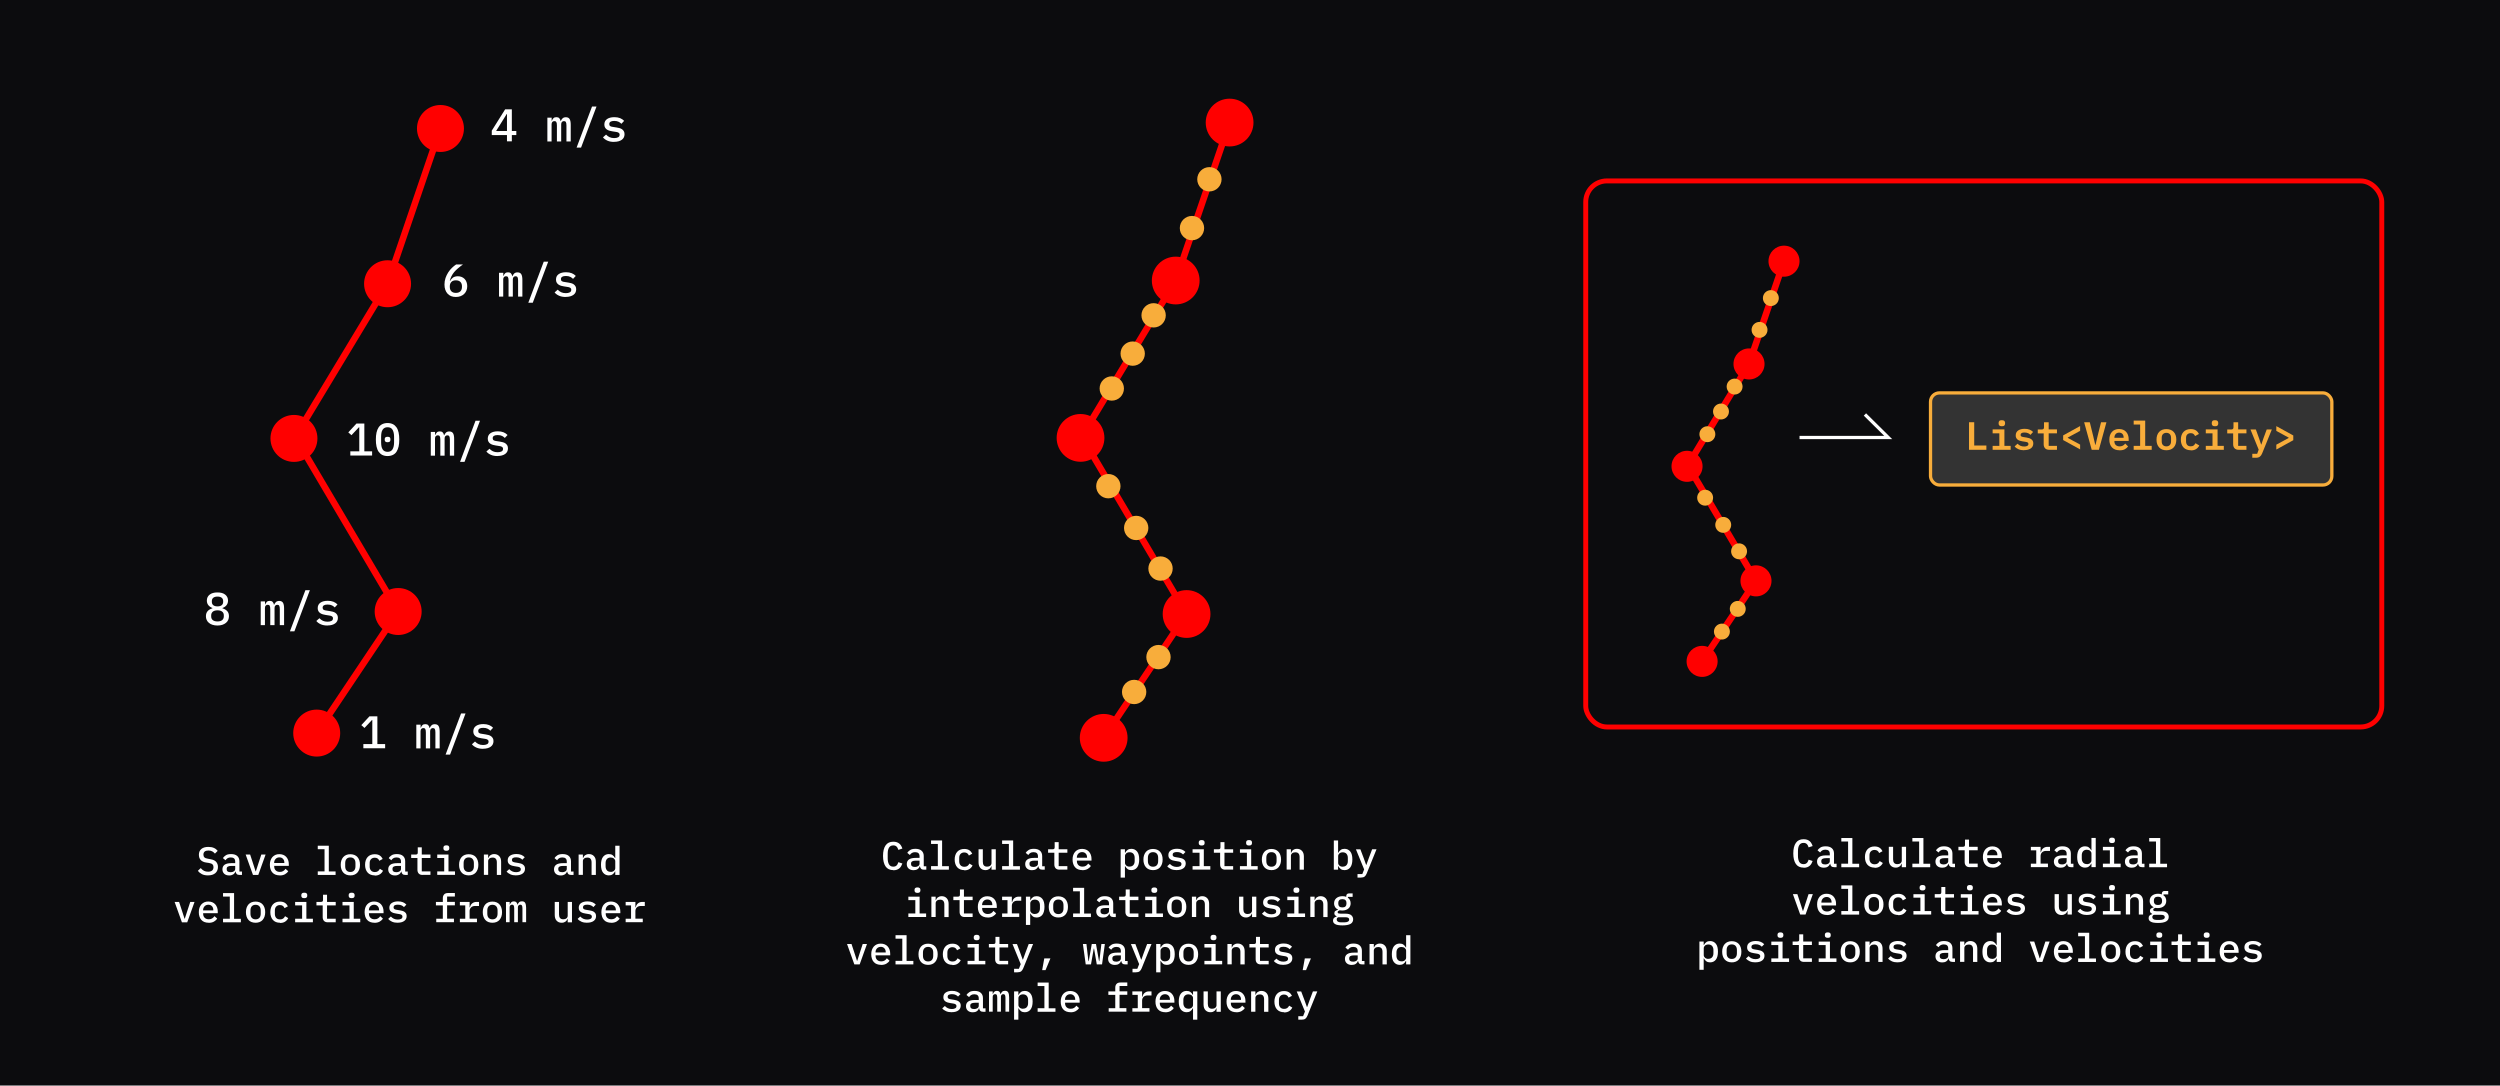<?xml version="1.0" encoding="UTF-8"?>
<svg id="Lines" xmlns="http://www.w3.org/2000/svg" viewBox="0 0 380 165">
  <defs>
    <style>
      .cls-1 {
        fill: #f8ad3b;
      }

      .cls-2 {
        fill: #fff;
      }

      .cls-3 {
        fill: red;
      }

      .cls-4 {
        fill: #0c0c0e;
      }

      .cls-5 {
        fill: #333;
        stroke: #f8ad3b;
      }

      .cls-5, .cls-6, .cls-7, .cls-8 {
        stroke-miterlimit: 10;
      }

      .cls-5, .cls-8 {
        stroke-width: .5px;
      }

      .cls-6 {
        stroke-width: .75px;
      }

      .cls-6, .cls-7 {
        stroke: red;
      }

      .cls-6, .cls-7, .cls-8 {
        fill: none;
      }

      .cls-8 {
        stroke: #fff;
      }
    </style>
  </defs>
  <rect class="cls-4" x="0" width="380" height="165"/>
  <g>
    <g>
      <circle class="cls-3" cx="167.76" cy="112.15" r="3.63"/>
      <circle class="cls-3" cx="180.36" cy="93.33" r="3.63"/>
      <circle class="cls-3" cx="164.24" cy="66.56" r="3.63"/>
      <circle class="cls-3" cx="178.71" cy="42.64" r="3.63"/>
      <circle class="cls-3" cx="186.9" cy="18.63" r="3.63"/>
      <polyline class="cls-7" points="186.9 18.63 178.71 42.64 164.42 66.35 180.36 93.33 167.76 112.15"/>
    </g>
    <circle class="cls-1" cx="168.47" cy="73.9" r="1.85"/>
    <circle class="cls-1" cx="168.99" cy="59.05" r="1.85"/>
    <circle class="cls-1" cx="172.17" cy="53.75" r="1.85"/>
    <circle class="cls-1" cx="175.35" cy="47.93" r="1.85"/>
    <circle class="cls-1" cx="181.18" cy="34.67" r="1.85"/>
    <circle class="cls-1" cx="183.83" cy="27.25" r="1.85"/>
    <circle class="cls-1" cx="172.39" cy="105.18" r="1.85"/>
    <circle class="cls-1" cx="176.09" cy="99.88" r="1.85"/>
    <circle class="cls-1" cx="176.4" cy="86.42" r="1.85"/>
    <circle class="cls-1" cx="172.7" cy="80.25" r="1.85"/>
  </g>
  <g>
    <g>
      <circle class="cls-3" cx="48.14" cy="111.43" r="3.57"/>
      <circle class="cls-3" cx="60.52" cy="92.95" r="3.57"/>
      <circle class="cls-3" cx="44.68" cy="66.64" r="3.57"/>
      <circle class="cls-3" cx="58.91" cy="43.13" r="3.57"/>
      <circle class="cls-3" cx="66.95" cy="19.53" r="3.57"/>
      <polyline class="cls-7" points="66.95 19.53 58.91 43.13 44.86 66.42 60.52 92.95 48.14 111.43"/>
    </g>
    <g>
      <path class="cls-2" d="m77.06,21.48v-.95h-2.31v-.67l2.03-3.24h1.02v3.29h.68v.62h-.68v.95h-.74Zm-1.65-1.57h1.65v-2.58h-.04l-1.61,2.58Z"/>
      <path class="cls-2" d="m83.2,21.48v-3.59h.65v.47h.03c.06-.15.14-.28.24-.39.1-.11.25-.16.45-.16s.34.05.44.16c.1.1.17.25.2.43h.03c.06-.16.16-.3.27-.41.12-.11.28-.17.5-.17.28,0,.47.1.58.29.11.19.16.48.16.86v2.53h-.65v-2.43c0-.25-.03-.42-.09-.52-.06-.1-.16-.14-.29-.14-.12,0-.22.04-.3.12-.08.08-.12.2-.12.37v2.6h-.65v-2.43c0-.25-.03-.42-.09-.52-.06-.1-.15-.14-.29-.14-.13,0-.23.04-.31.12-.08.08-.12.2-.12.37v2.6h-.65Z"/>
      <path class="cls-2" d="m87.64,22.44l2.35-6.25h.68l-2.35,6.25h-.68Z"/>
      <path class="cls-2" d="m93.34,21.57c-.39,0-.73-.06-1.01-.19-.28-.12-.51-.29-.68-.5l.47-.42c.16.17.34.3.53.39.2.09.43.14.7.14.25,0,.44-.04.6-.12s.23-.21.23-.39c0-.07-.01-.14-.04-.19s-.07-.09-.12-.12c-.05-.03-.11-.06-.18-.08-.07-.02-.14-.03-.21-.04l-.57-.09c-.14-.02-.28-.05-.42-.09-.14-.04-.27-.1-.39-.18s-.21-.18-.28-.3c-.07-.12-.11-.27-.11-.46,0-.37.14-.65.42-.84.28-.19.65-.28,1.11-.28.33,0,.62.05.87.15.24.1.45.24.61.41l-.42.45c-.09-.11-.23-.2-.4-.3-.17-.09-.4-.14-.68-.14-.51,0-.76.16-.76.48,0,.15.05.26.16.32.11.06.24.1.39.11l.57.09c.14.02.29.05.43.09.14.04.27.09.38.17.11.08.21.18.28.3.07.12.11.27.11.46,0,.36-.14.65-.42.85s-.67.31-1.16.31Z"/>
    </g>
    <g>
      <path class="cls-2" d="m69.29,45.14c-.27,0-.52-.04-.73-.13-.21-.09-.39-.21-.54-.38s-.26-.36-.34-.59c-.08-.23-.12-.49-.12-.79,0-.35.05-.68.16-1,.11-.31.25-.6.42-.86s.36-.49.57-.69c.21-.2.42-.37.62-.5h1.04c-.28.2-.53.39-.75.58s-.42.38-.58.57c-.16.19-.3.4-.41.62s-.2.46-.26.72h.05c.05-.08.11-.18.18-.26s.15-.16.24-.23c.09-.06.2-.12.32-.15s.26-.06.41-.06c.21,0,.4.03.58.1s.33.17.46.3c.13.13.23.29.3.48.07.19.11.39.11.63s-.04.46-.12.66c-.08.2-.2.37-.35.52-.15.14-.33.26-.55.34-.21.08-.45.12-.71.12Zm0-.62c.3,0,.53-.08.69-.24s.24-.39.24-.68v-.07c0-.29-.08-.52-.24-.68s-.39-.24-.69-.24-.52.08-.68.24c-.16.16-.24.39-.24.68v.07c0,.29.08.52.24.68.16.16.39.24.68.24Z"/>
      <path class="cls-2" d="m75.85,45.06v-3.59h.65v.47h.03c.06-.15.14-.28.24-.39.1-.11.25-.16.45-.16s.34.05.44.16c.1.1.17.25.2.43h.03c.06-.16.16-.3.27-.41.12-.11.28-.17.5-.17.28,0,.47.1.58.29.11.19.16.48.16.86v2.53h-.65v-2.43c0-.25-.03-.42-.09-.52-.06-.1-.16-.14-.29-.14-.12,0-.22.04-.3.12-.08.08-.12.2-.12.37v2.6h-.65v-2.43c0-.25-.03-.42-.09-.52-.06-.1-.15-.14-.29-.14-.13,0-.23.04-.31.12-.08.08-.12.2-.12.37v2.6h-.65Z"/>
      <path class="cls-2" d="m80.3,46.02l2.35-6.25h.68l-2.35,6.25h-.68Z"/>
      <path class="cls-2" d="m85.99,45.14c-.39,0-.73-.06-1.01-.19-.28-.12-.51-.29-.68-.5l.47-.42c.16.17.34.3.53.39.2.09.43.14.7.14.25,0,.44-.04.6-.12s.23-.21.23-.39c0-.07-.01-.14-.04-.19s-.07-.09-.12-.12c-.05-.03-.11-.06-.18-.08-.07-.02-.14-.03-.21-.04l-.57-.09c-.14-.02-.28-.05-.42-.09-.14-.04-.27-.1-.39-.18s-.21-.18-.28-.3c-.07-.12-.11-.27-.11-.46,0-.37.14-.65.42-.84.28-.19.65-.28,1.11-.28.33,0,.62.05.87.15.24.1.45.24.61.41l-.42.45c-.09-.11-.23-.2-.4-.3-.17-.09-.4-.14-.68-.14-.51,0-.76.16-.76.48,0,.15.05.26.16.32.11.06.24.1.39.11l.57.09c.14.02.29.05.43.09.14.04.27.09.38.17.11.08.21.18.28.3.07.12.11.27.11.46,0,.36-.14.65-.42.85s-.67.31-1.16.31Z"/>
    </g>
    <g>
      <path class="cls-2" d="m53.25,69.24v-.64h1.36v-3.65h-.06l-1.13,1.2-.48-.43,1.24-1.34h1.2v4.22h1.18v.64h-3.32Z"/>
      <path class="cls-2" d="m58.91,69.32c-.31,0-.57-.06-.8-.17-.22-.11-.41-.28-.56-.49s-.25-.48-.32-.79c-.07-.31-.1-.67-.1-1.06s.03-.75.1-1.06c.07-.31.18-.58.32-.79s.33-.38.56-.49c.23-.11.49-.17.8-.17s.57.06.8.17c.23.11.41.28.56.49s.25.48.32.79c.07.31.1.67.1,1.06s-.03.75-.1,1.06c-.07.31-.18.57-.32.79s-.33.38-.56.49c-.23.11-.49.17-.8.17Zm0-.64c.35,0,.6-.13.76-.39.15-.26.23-.62.23-1.06v-.84c0-.45-.08-.8-.23-1.06-.15-.26-.4-.39-.76-.39-.18,0-.33.03-.45.1-.13.07-.23.16-.31.29-.08.13-.14.28-.17.46s-.05.38-.05.6v.84c0,.22.02.42.05.6s.09.33.17.46c.08.13.18.23.31.29.13.07.28.1.45.1Zm0-1.46c-.16,0-.27-.03-.34-.1-.06-.07-.09-.14-.09-.24v-.15c0-.09.03-.17.09-.24.06-.06.18-.1.34-.1s.28.03.34.1c.06.07.09.14.09.24v.15c0,.09-.03.17-.09.24-.06.06-.18.1-.34.1Z"/>
      <path class="cls-2" d="m65.48,69.24v-3.59h.65v.47h.03c.06-.15.14-.28.24-.39.1-.11.25-.16.45-.16s.34.05.44.16c.1.1.17.25.2.43h.03c.06-.16.16-.3.27-.41.12-.11.28-.17.5-.17.28,0,.47.1.58.29.11.19.16.48.16.86v2.53h-.65v-2.43c0-.25-.03-.42-.09-.52-.06-.1-.16-.14-.29-.14-.12,0-.22.04-.3.12-.08.08-.12.2-.12.37v2.6h-.65v-2.43c0-.25-.03-.42-.09-.52-.06-.1-.15-.14-.29-.14-.13,0-.23.04-.31.12-.08.08-.12.2-.12.37v2.6h-.65Z"/>
      <path class="cls-2" d="m69.93,70.2l2.35-6.25h.68l-2.35,6.25h-.68Z"/>
      <path class="cls-2" d="m75.62,69.32c-.39,0-.73-.06-1.01-.19-.28-.12-.51-.29-.68-.5l.47-.42c.16.17.34.3.53.39.2.09.43.14.7.14.25,0,.44-.04.6-.12s.23-.21.23-.39c0-.07-.01-.14-.04-.19s-.07-.09-.12-.12c-.05-.03-.11-.06-.18-.08-.07-.02-.14-.03-.21-.04l-.57-.09c-.14-.02-.28-.05-.42-.09-.14-.04-.27-.1-.39-.18s-.21-.18-.28-.3c-.07-.12-.11-.27-.11-.46,0-.37.14-.65.42-.84.28-.19.65-.28,1.11-.28.33,0,.62.05.87.15.24.1.45.24.61.41l-.42.45c-.09-.11-.23-.2-.4-.3-.17-.09-.4-.14-.68-.14-.51,0-.76.16-.76.48,0,.15.05.26.16.32.11.06.24.1.39.11l.57.09c.14.02.29.05.43.09.14.04.27.09.38.17.11.08.21.18.28.3.07.12.11.27.11.46,0,.36-.14.65-.42.85s-.67.31-1.16.31Z"/>
    </g>
    <g>
      <path class="cls-2" d="m33.06,95.08c-.29,0-.54-.04-.76-.11-.22-.07-.4-.17-.55-.3-.15-.12-.26-.27-.34-.45-.08-.17-.11-.36-.11-.56,0-.32.09-.58.27-.78.18-.2.42-.33.71-.41v-.06c-.25-.09-.45-.23-.61-.42-.15-.19-.23-.42-.23-.7,0-.38.14-.68.42-.9.28-.23.68-.34,1.19-.34s.91.11,1.19.34c.28.23.42.53.42.9,0,.28-.08.51-.23.7-.15.19-.35.33-.61.42v.06c.29.08.53.22.71.41.18.19.27.45.27.78,0,.2-.04.39-.11.56s-.19.32-.34.45c-.15.13-.33.22-.55.3-.22.07-.47.11-.76.11Zm0-.62c.31,0,.54-.07.71-.2.16-.14.25-.33.25-.57v-.15c0-.25-.08-.44-.25-.57-.16-.13-.4-.2-.71-.2s-.54.07-.71.2c-.16.14-.25.32-.25.57v.15c0,.25.08.44.25.57.16.13.4.2.71.2Zm0-2.29c.28,0,.49-.06.64-.18s.22-.3.22-.52v-.09c0-.22-.07-.4-.22-.52s-.36-.18-.64-.18-.49.06-.64.18-.22.3-.22.52v.09c0,.22.07.4.22.52s.36.18.64.18Z"/>
      <path class="cls-2" d="m39.63,95v-3.59h.65v.47h.03c.06-.15.14-.28.24-.39.1-.11.25-.16.45-.16s.34.05.44.16c.1.1.17.25.2.43h.03c.06-.16.16-.3.27-.41.12-.11.28-.17.5-.17.28,0,.47.1.58.29.11.19.16.48.16.86v2.53h-.65v-2.43c0-.25-.03-.42-.09-.52-.06-.1-.16-.14-.29-.14-.12,0-.22.04-.3.12-.08.08-.12.2-.12.37v2.6h-.65v-2.43c0-.25-.03-.42-.09-.52-.06-.1-.15-.14-.29-.14-.13,0-.23.04-.31.12-.08.08-.12.2-.12.37v2.6h-.65Z"/>
      <path class="cls-2" d="m44.07,95.96l2.35-6.25h.68l-2.35,6.25h-.68Z"/>
      <path class="cls-2" d="m49.77,95.08c-.39,0-.73-.06-1.01-.19-.28-.12-.51-.29-.68-.5l.47-.42c.16.17.34.3.53.39.2.09.43.14.7.14.25,0,.44-.04.6-.12s.23-.21.23-.39c0-.07-.01-.14-.04-.19s-.07-.09-.12-.12c-.05-.03-.11-.06-.18-.08-.07-.02-.14-.03-.21-.04l-.57-.09c-.14-.02-.28-.05-.42-.09-.14-.04-.27-.1-.39-.18s-.21-.18-.28-.3c-.07-.12-.11-.27-.11-.46,0-.37.14-.65.42-.84.28-.19.65-.28,1.11-.28.33,0,.62.05.87.15.24.1.45.24.61.41l-.42.45c-.09-.11-.23-.2-.4-.3-.17-.09-.4-.14-.68-.14-.51,0-.76.16-.76.48,0,.15.05.26.16.32.11.06.24.1.39.11l.57.09c.14.02.29.05.43.09.14.04.27.09.38.17.11.08.21.18.28.3.07.12.11.27.11.46,0,.36-.14.65-.42.85s-.67.31-1.16.31Z"/>
    </g>
    <g>
      <path class="cls-2" d="m55.23,113.74v-.64h1.36v-3.65h-.06l-1.13,1.2-.48-.43,1.24-1.34h1.2v4.22h1.18v.64h-3.32Z"/>
      <path class="cls-2" d="m63.28,113.74v-3.59h.65v.47h.03c.06-.15.14-.28.24-.39.1-.11.25-.16.45-.16s.34.05.44.16c.1.1.17.25.2.43h.03c.06-.16.16-.3.27-.41.12-.11.28-.17.5-.17.28,0,.47.1.58.29.11.19.16.48.16.86v2.53h-.65v-2.43c0-.25-.03-.42-.09-.52-.06-.1-.16-.14-.29-.14-.12,0-.22.04-.3.12-.08.08-.12.2-.12.37v2.6h-.65v-2.43c0-.25-.03-.42-.09-.52-.06-.1-.15-.14-.29-.14-.13,0-.23.04-.31.12-.08.08-.12.2-.12.37v2.6h-.65Z"/>
      <path class="cls-2" d="m67.73,114.7l2.35-6.25h.68l-2.35,6.25h-.68Z"/>
      <path class="cls-2" d="m73.42,113.82c-.39,0-.73-.06-1.01-.19-.28-.12-.51-.29-.68-.5l.47-.42c.16.17.34.3.53.39.2.09.43.14.7.14.25,0,.44-.04.6-.12s.23-.21.23-.39c0-.07-.01-.14-.04-.19s-.07-.09-.12-.12c-.05-.03-.11-.06-.18-.08-.07-.02-.14-.03-.21-.04l-.57-.09c-.14-.02-.28-.05-.42-.09-.14-.04-.27-.1-.39-.18s-.21-.18-.28-.3c-.07-.12-.11-.27-.11-.46,0-.37.14-.65.42-.84.28-.19.65-.28,1.11-.28.33,0,.62.05.87.15.24.1.45.24.61.41l-.42.45c-.09-.11-.23-.2-.4-.3-.17-.09-.4-.14-.68-.14-.51,0-.76.16-.76.48,0,.15.05.26.16.32.11.06.24.1.39.11l.57.09c.14.02.29.05.43.09.14.04.27.09.38.17.11.08.21.18.28.3.07.12.11.27.11.46,0,.36-.14.65-.42.85s-.67.31-1.16.31Z"/>
    </g>
  </g>
  <g>
    <path class="cls-2" d="m31.61,133.06c-.36,0-.67-.06-.92-.19-.25-.13-.45-.29-.61-.51l.43-.41c.16.19.33.33.51.42.18.09.38.13.61.13.26,0,.47-.06.61-.18.14-.12.21-.29.21-.52,0-.18-.05-.32-.16-.42-.1-.1-.28-.17-.53-.21l-.46-.07c-.2-.03-.37-.08-.5-.16-.14-.07-.25-.16-.33-.26s-.15-.22-.18-.34-.06-.26-.06-.4c0-.4.13-.7.38-.9.26-.21.61-.31,1.06-.31.33,0,.61.05.85.16.23.1.42.25.57.44l-.42.42c-.12-.14-.25-.25-.41-.34-.16-.09-.35-.13-.58-.13-.25,0-.44.05-.57.16s-.19.26-.19.47c0,.17.05.31.15.41s.28.17.54.21l.44.08c.38.07.65.21.82.41.17.21.26.46.26.75,0,.19-.03.37-.1.53-.07.16-.16.3-.29.41-.13.11-.29.2-.48.26-.19.06-.41.09-.65.09Z"/>
    <path class="cls-2" d="m36.4,132.99c-.19,0-.33-.05-.42-.14-.09-.1-.15-.22-.17-.38h-.03c-.06.19-.17.33-.33.44-.16.1-.36.16-.6.16-.32,0-.57-.08-.76-.25s-.28-.4-.28-.69.11-.53.33-.69c.22-.16.56-.24,1.02-.24h.59v-.24c0-.42-.22-.63-.67-.63-.2,0-.36.04-.49.12s-.23.18-.31.31l-.39-.32c.09-.17.24-.31.44-.44s.48-.18.8-.18c.39,0,.7.09.92.28.22.19.34.46.34.82v1.55h.39v.52h-.4Zm-1.37-.41c.21,0,.39-.05.52-.14.14-.1.2-.22.2-.37v-.45h-.58c-.47,0-.71.14-.71.42v.12c0,.14.05.24.15.31.1.07.24.1.41.1Z"/>
    <path class="cls-2" d="m38.45,132.99l-1.11-3.1h.68l.43,1.31.4,1.24h.04l.4-1.24.43-1.31h.65l-1.11,3.1h-.8Z"/>
    <path class="cls-2" d="m42.52,133.06c-.24,0-.45-.04-.64-.11s-.35-.18-.47-.32c-.13-.14-.23-.31-.29-.51-.07-.2-.1-.42-.1-.67s.03-.47.1-.67c.07-.2.17-.37.29-.51.13-.14.28-.25.46-.33.18-.08.38-.11.6-.11s.41.04.59.11c.18.07.33.18.45.31s.22.3.29.49c.07.19.1.4.1.62v.25h-2.22v.1c0,.24.08.44.23.59s.36.23.63.23c.2,0,.37-.04.51-.13.14-.09.26-.2.35-.34l.41.36c-.1.18-.26.33-.48.46-.21.12-.48.19-.8.19Zm-.05-2.74c-.12,0-.22.02-.32.06s-.18.1-.25.17c-.07.07-.12.16-.17.26-.04.1-.06.21-.06.33v.04h1.55v-.06c0-.24-.07-.44-.21-.58-.14-.15-.32-.22-.55-.22Z"/>
    <path class="cls-2" d="m48.3,132.45h1.03v-3.37h-1.03v-.53h1.68v3.91h1.03v.53h-2.71v-.53Z"/>
    <path class="cls-2" d="m53.25,133.06c-.23,0-.43-.04-.61-.11-.18-.08-.34-.18-.46-.32-.13-.14-.22-.31-.29-.51-.07-.2-.1-.42-.1-.67s.03-.47.1-.67c.07-.2.17-.37.29-.51.13-.14.28-.25.46-.32.18-.08.39-.11.61-.11s.43.04.62.11c.18.08.34.18.46.32.13.14.22.31.29.51.07.2.1.42.1.67s-.03.47-.1.67c-.07.2-.17.37-.29.51-.13.14-.28.25-.46.32-.18.08-.39.11-.62.11Zm0-.52c.24,0,.43-.07.57-.22.14-.15.21-.36.21-.65v-.47c0-.29-.07-.5-.21-.65-.14-.15-.33-.22-.57-.22s-.43.07-.57.22c-.14.15-.21.36-.21.65v.47c0,.29.07.51.21.65.14.15.33.22.57.22Z"/>
    <path class="cls-2" d="m56.96,133.06c-.23,0-.44-.04-.62-.11s-.34-.18-.46-.32c-.13-.14-.22-.31-.29-.51s-.1-.42-.1-.67.03-.47.1-.67.16-.37.29-.51c.13-.14.28-.25.46-.32s.39-.11.62-.11c.32,0,.58.07.77.2.19.13.34.31.44.52l-.51.28c-.06-.14-.14-.26-.25-.34s-.26-.13-.44-.13c-.25,0-.44.08-.58.23-.14.15-.2.35-.2.6v.52c0,.25.07.45.2.6.14.15.33.23.59.23.19,0,.35-.04.47-.13s.22-.21.29-.36l.48.29c-.1.21-.25.39-.46.53s-.47.21-.79.21Z"/>
    <path class="cls-2" d="m61.6,132.99c-.19,0-.33-.05-.42-.14-.09-.1-.15-.22-.17-.38h-.03c-.06.19-.17.33-.33.44-.16.1-.36.16-.6.16-.32,0-.57-.08-.76-.25-.19-.17-.28-.4-.28-.69s.11-.53.33-.69.56-.24,1.02-.24h.59v-.24c0-.42-.22-.63-.67-.63-.2,0-.36.04-.49.12s-.23.18-.31.31l-.39-.32c.09-.17.24-.31.44-.44s.48-.18.8-.18c.39,0,.7.09.92.28.22.19.34.46.34.82v1.55h.39v.52h-.4Zm-1.37-.41c.21,0,.39-.05.52-.14.14-.1.2-.22.2-.37v-.45h-.58c-.47,0-.71.14-.71.42v.12c0,.14.05.24.15.31.1.07.24.1.41.1Z"/>
    <path class="cls-2" d="m64.24,132.99c-.27,0-.47-.07-.6-.22-.13-.15-.19-.33-.19-.57v-1.78h-.95v-.53h.68c.12,0,.2-.02.25-.07s.07-.13.07-.25v-.77h.61v1.09h1.32v.53h-1.32v2.03h1.32v.53h-1.18Z"/>
    <path class="cls-2" d="m66.46,132.45h1.06v-2.03h-1.06v-.53h1.71v2.56h.99v.53h-2.7v-.53Zm1.39-3.13c-.17,0-.28-.03-.35-.1-.07-.07-.1-.15-.1-.25v-.13c0-.1.03-.18.1-.25.07-.07.18-.1.34-.1s.29.03.35.1c.07.07.1.15.1.25v.13c0,.1-.03.18-.1.25-.07.07-.18.1-.35.1Z"/>
    <path class="cls-2" d="m71.25,133.06c-.23,0-.43-.04-.62-.11s-.34-.18-.46-.32c-.13-.14-.22-.31-.29-.51s-.1-.42-.1-.67.03-.47.1-.67.17-.37.29-.51c.13-.14.28-.25.46-.32s.39-.11.62-.11.43.04.61.11.34.18.46.32c.13.14.22.31.29.51.07.2.1.42.1.67s-.03.47-.1.67c-.07.2-.17.37-.29.51-.13.14-.28.25-.46.32s-.39.11-.61.11Zm0-.52c.24,0,.43-.07.57-.22.14-.15.21-.36.21-.65v-.47c0-.29-.07-.5-.21-.65-.14-.15-.33-.22-.57-.22s-.43.07-.57.22c-.14.15-.21.36-.21.65v.47c0,.29.07.51.21.65.14.15.33.22.57.22Z"/>
    <path class="cls-2" d="m73.55,132.99v-3.1h.65v.53h.03c.03-.08.07-.16.12-.23.05-.07.11-.14.18-.19.07-.05.16-.1.25-.13.1-.03.21-.05.34-.05.31,0,.56.1.76.31s.29.49.29.87v1.99h-.65v-1.9c0-.49-.21-.74-.64-.74-.08,0-.17.01-.25.03-.08.02-.15.05-.22.1s-.11.1-.15.17-.06.15-.06.23v2.1h-.65Z"/>
    <path class="cls-2" d="m78.45,133.06c-.34,0-.62-.05-.87-.16-.24-.11-.44-.25-.58-.43l.4-.36c.14.15.29.26.46.34.17.08.37.12.6.12.21,0,.38-.04.51-.11s.19-.18.19-.34c0-.06-.01-.12-.04-.16s-.06-.08-.1-.11c-.04-.03-.1-.05-.15-.07-.06-.02-.12-.03-.18-.04l-.49-.08c-.12-.02-.24-.04-.37-.08-.12-.04-.24-.09-.33-.15-.1-.07-.18-.15-.24-.25-.06-.1-.09-.24-.09-.4,0-.32.12-.56.36-.72s.56-.25.96-.25c.29,0,.54.04.75.13s.38.21.52.36l-.37.38c-.08-.09-.19-.18-.34-.25s-.34-.12-.59-.12c-.44,0-.65.14-.65.41,0,.13.05.22.14.27.09.05.21.08.33.1l.49.08c.12.02.25.05.37.08.12.03.23.08.33.15s.18.15.24.25c.06.1.09.24.09.4,0,.31-.12.56-.36.73-.24.18-.58.27-1,.27Z"/>
    <path class="cls-2" d="m86.8,132.99c-.19,0-.33-.05-.42-.14-.09-.1-.15-.22-.17-.38h-.03c-.06.19-.17.33-.33.44-.16.1-.36.16-.6.16-.32,0-.57-.08-.76-.25s-.28-.4-.28-.69.11-.53.33-.69c.22-.16.56-.24,1.02-.24h.59v-.24c0-.42-.22-.63-.67-.63-.2,0-.36.04-.49.12s-.23.18-.31.31l-.39-.32c.09-.17.24-.31.44-.44s.48-.18.8-.18c.39,0,.7.09.92.28.22.19.34.46.34.82v1.55h.39v.52h-.4Zm-1.37-.41c.21,0,.39-.05.52-.14.14-.1.2-.22.2-.37v-.45h-.58c-.47,0-.71.14-.71.42v.12c0,.14.05.24.15.31.1.07.24.1.41.1Z"/>
    <path class="cls-2" d="m87.95,132.99v-3.1h.65v.53h.03c.03-.08.07-.16.12-.23.05-.07.11-.14.18-.19.07-.05.16-.1.25-.13.1-.03.21-.05.34-.05.31,0,.56.1.76.31s.29.49.29.87v1.99h-.65v-1.9c0-.49-.21-.74-.64-.74-.08,0-.17.01-.25.03-.08.02-.15.05-.22.1s-.11.1-.15.17-.06.15-.06.23v2.1h-.65Z"/>
    <path class="cls-2" d="m93.52,132.46h-.04c-.09.19-.21.33-.37.44-.15.11-.34.16-.57.16-.36,0-.65-.14-.87-.41-.22-.27-.32-.68-.32-1.21s.11-.94.32-1.21c.22-.27.51-.41.87-.41.23,0,.42.05.57.16.15.11.27.25.37.44h.04v-1.87h.65v4.44h-.65v-.53Zm-.7.07c.1,0,.19-.01.27-.04s.16-.06.22-.11c.06-.05.11-.11.15-.18.04-.07.06-.15.06-.25v-1.03c0-.1-.02-.18-.06-.25-.04-.07-.09-.13-.15-.18s-.14-.08-.22-.11c-.08-.02-.17-.04-.27-.04-.25,0-.44.08-.57.23-.13.15-.2.35-.2.61v.5c0,.25.07.45.2.61.13.15.32.23.57.23Z"/>
    <path class="cls-2" d="m27.65,140.19l-1.11-3.1h.68l.43,1.31.4,1.24h.04l.4-1.24.43-1.31h.65l-1.11,3.1h-.8Z"/>
    <path class="cls-2" d="m31.72,140.26c-.24,0-.45-.04-.64-.11s-.35-.18-.47-.32c-.13-.14-.23-.31-.29-.51-.07-.2-.1-.42-.1-.67s.03-.47.1-.67c.07-.2.17-.37.29-.51.13-.14.28-.25.46-.33.18-.08.38-.11.6-.11s.41.04.59.11c.18.07.33.18.45.31s.22.3.29.49c.07.19.1.4.1.62v.25h-2.22v.1c0,.24.08.44.23.59s.36.23.63.23c.2,0,.37-.04.51-.13.14-.09.26-.2.35-.34l.41.36c-.1.18-.26.33-.48.46-.21.12-.48.19-.8.19Zm-.05-2.74c-.12,0-.22.02-.32.06s-.18.1-.25.17c-.07.07-.12.16-.17.26-.04.1-.06.21-.06.33v.04h1.55v-.06c0-.24-.07-.44-.21-.58-.14-.15-.32-.22-.55-.22Z"/>
    <path class="cls-2" d="m33.9,139.65h1.03v-3.37h-1.03v-.53h1.68v3.91h1.03v.53h-2.71v-.53Z"/>
    <path class="cls-2" d="m38.85,140.26c-.23,0-.43-.04-.62-.11s-.34-.18-.46-.32c-.13-.14-.22-.31-.29-.51s-.1-.42-.1-.67.03-.47.1-.67.17-.37.29-.51c.13-.14.28-.25.46-.32s.39-.11.62-.11.43.04.61.11.34.18.46.32c.13.14.22.31.29.51.07.2.1.42.1.67s-.03.47-.1.67c-.07.2-.17.37-.29.51-.13.14-.28.25-.46.32s-.39.11-.61.11Zm0-.52c.24,0,.43-.07.57-.22.14-.15.21-.36.21-.65v-.47c0-.29-.07-.5-.21-.65-.14-.15-.33-.22-.57-.22s-.43.07-.57.22c-.14.15-.21.36-.21.65v.47c0,.29.07.51.21.65.14.15.33.22.57.22Z"/>
    <path class="cls-2" d="m42.56,140.26c-.23,0-.44-.04-.62-.11-.18-.08-.34-.18-.46-.32-.13-.14-.22-.31-.29-.51s-.1-.42-.1-.67.03-.47.1-.67.16-.37.29-.51c.13-.14.28-.25.46-.32.18-.08.39-.11.61-.11.32,0,.58.07.77.2.19.13.34.31.44.52l-.51.28c-.06-.14-.14-.26-.25-.34-.11-.08-.26-.13-.44-.13-.25,0-.44.08-.58.23-.14.15-.2.35-.2.6v.52c0,.25.07.45.2.6.14.15.33.23.59.23.19,0,.35-.04.47-.13.12-.09.22-.21.29-.36l.48.29c-.1.21-.25.39-.46.53-.2.14-.47.21-.79.21Z"/>
    <path class="cls-2" d="m44.86,139.65h1.06v-2.03h-1.06v-.53h1.71v2.56h.99v.53h-2.7v-.53Zm1.39-3.13c-.17,0-.29-.03-.35-.1-.07-.07-.1-.15-.1-.25v-.13c0-.1.03-.18.1-.25.07-.07.18-.1.35-.1s.28.03.35.1c.07.07.1.15.1.25v.13c0,.1-.03.18-.1.25-.07.07-.18.1-.34.1Z"/>
    <path class="cls-2" d="m49.84,140.19c-.27,0-.47-.07-.6-.22-.13-.15-.19-.33-.19-.57v-1.78h-.95v-.53h.68c.12,0,.2-.02.25-.07.05-.05.07-.13.07-.25v-.77h.61v1.09h1.32v.53h-1.32v2.03h1.32v.53h-1.18Z"/>
    <path class="cls-2" d="m52.06,139.65h1.06v-2.03h-1.06v-.53h1.71v2.56h.99v.53h-2.7v-.53Zm1.39-3.13c-.17,0-.29-.03-.35-.1-.07-.07-.1-.15-.1-.25v-.13c0-.1.03-.18.1-.25.07-.07.18-.1.35-.1s.28.03.35.1c.07.07.1.15.1.25v.13c0,.1-.03.18-.1.25-.07.07-.18.1-.34.1Z"/>
    <path class="cls-2" d="m56.92,140.26c-.24,0-.45-.04-.64-.11s-.35-.18-.47-.32c-.13-.14-.23-.31-.29-.51s-.1-.42-.1-.67.04-.47.1-.67.17-.37.29-.51c.13-.14.28-.25.46-.33.18-.08.38-.11.6-.11s.41.04.59.11c.18.07.33.18.45.31s.22.3.29.49c.07.19.1.4.1.62v.25h-2.22v.1c0,.24.08.44.23.59.15.15.36.23.63.23.2,0,.37-.04.51-.13.14-.09.26-.2.34-.34l.41.36c-.1.18-.26.33-.48.46-.21.12-.48.19-.8.19Zm-.05-2.74c-.12,0-.22.02-.32.06-.1.04-.18.1-.25.17-.07.07-.13.16-.17.26-.04.1-.06.21-.06.33v.04h1.55v-.06c0-.24-.07-.44-.21-.58-.14-.15-.32-.22-.55-.22Z"/>
    <path class="cls-2" d="m60.46,140.26c-.34,0-.62-.05-.87-.16-.24-.11-.44-.25-.58-.43l.4-.36c.14.15.29.26.46.34.17.08.37.12.6.12.21,0,.38-.04.51-.11s.19-.18.19-.34c0-.06-.01-.12-.04-.16s-.06-.08-.1-.11c-.04-.03-.1-.05-.15-.07-.06-.02-.12-.03-.18-.04l-.49-.08c-.12-.02-.24-.04-.37-.08-.12-.04-.24-.09-.33-.15-.1-.07-.18-.15-.24-.25-.06-.1-.09-.24-.09-.4,0-.32.12-.56.36-.72s.56-.25.96-.25c.29,0,.54.04.75.13s.38.21.52.36l-.37.38c-.08-.09-.19-.18-.34-.25s-.34-.12-.59-.12c-.44,0-.65.14-.65.41,0,.13.05.22.14.27.09.05.21.08.33.1l.49.08c.12.02.25.05.37.08.12.03.23.08.33.15s.18.15.24.25c.06.1.09.24.09.4,0,.31-.12.56-.36.73-.24.18-.58.27-1,.27Z"/>
    <path class="cls-2" d="m66.32,139.65h.99v-2.03h-1.05v-.53h1.05v-.56c0-.23.06-.42.19-.57.13-.15.33-.22.6-.22h1.04v.53h-1.18v.81h1.18v.53h-1.18v2.03h1.04v.53h-2.69v-.53Z"/>
    <path class="cls-2" d="m69.9,139.65h.82v-2.03h-.82v-.53h1.48v.82h.04c.03-.11.07-.21.12-.31.05-.1.12-.19.2-.26.08-.07.18-.13.29-.18.12-.05.25-.07.41-.07h.37v.62h-.61c-.24,0-.44.07-.59.21-.15.14-.23.33-.23.57v1.15h1.12v.53h-2.6v-.53Z"/>
    <path class="cls-2" d="m74.85,140.26c-.23,0-.43-.04-.62-.11s-.34-.18-.46-.32c-.13-.14-.22-.31-.29-.51s-.1-.42-.1-.67.03-.47.1-.67.17-.37.29-.51c.13-.14.28-.25.46-.32s.39-.11.62-.11.43.04.61.11.34.18.46.32c.13.14.22.31.29.51.07.2.1.42.1.67s-.03.47-.1.67c-.07.2-.17.37-.29.51-.13.14-.28.25-.46.32s-.39.11-.61.11Zm0-.52c.24,0,.43-.07.57-.22.14-.15.21-.36.21-.65v-.47c0-.29-.07-.5-.21-.65-.14-.15-.33-.22-.57-.22s-.43.07-.57.22c-.14.15-.21.36-.21.65v.47c0,.29.07.51.21.65.14.15.33.22.57.22Z"/>
    <path class="cls-2" d="m76.91,140.19v-3.1h.56v.4h.03c.05-.13.12-.24.21-.34.09-.09.22-.14.39-.14s.29.04.38.13c.09.09.15.21.17.37h.02c.06-.14.13-.26.23-.36.1-.1.24-.15.43-.15.24,0,.41.08.5.25.09.17.14.41.14.74v2.18h-.56v-2.09c0-.22-.03-.37-.08-.45s-.14-.12-.25-.12c-.1,0-.19.04-.26.11-.07.07-.1.17-.1.31v2.24h-.56v-2.09c0-.22-.03-.37-.08-.45-.05-.08-.13-.12-.25-.12-.11,0-.2.04-.27.11-.07.07-.1.17-.1.31v2.24h-.56Z"/>
    <path class="cls-2" d="m86.29,139.66h-.03c-.03.08-.07.16-.12.23-.05.07-.11.14-.18.19-.07.05-.16.1-.25.13-.1.03-.21.05-.34.05-.31,0-.56-.1-.76-.31-.19-.2-.29-.49-.29-.87v-1.99h.65v1.9c0,.49.21.74.64.74.08,0,.17-.01.25-.03.08-.02.15-.05.22-.1s.11-.1.15-.17c.04-.07.06-.15.06-.24v-2.1h.65v3.1h-.65v-.53Z"/>
    <path class="cls-2" d="m89.25,140.26c-.34,0-.62-.05-.87-.16-.24-.11-.44-.25-.58-.43l.4-.36c.14.15.29.26.46.34.17.08.37.12.6.12.21,0,.38-.04.51-.11s.19-.18.19-.34c0-.06-.01-.12-.04-.16s-.06-.08-.1-.11c-.04-.03-.1-.05-.15-.07-.06-.02-.12-.03-.18-.04l-.49-.08c-.12-.02-.24-.04-.37-.08-.12-.04-.24-.09-.33-.15-.1-.07-.18-.15-.24-.25-.06-.1-.09-.24-.09-.4,0-.32.12-.56.36-.72s.56-.25.96-.25c.29,0,.54.04.75.13s.38.21.52.36l-.37.38c-.08-.09-.19-.18-.34-.25s-.34-.12-.59-.12c-.44,0-.65.14-.65.41,0,.13.05.22.14.27.09.05.21.08.33.1l.49.08c.12.02.25.05.37.08.12.03.23.08.33.15s.18.15.24.25c.06.1.09.24.09.4,0,.31-.12.56-.36.73-.24.18-.58.27-1,.27Z"/>
    <path class="cls-2" d="m92.91,140.26c-.24,0-.45-.04-.64-.11s-.35-.18-.47-.32c-.13-.14-.23-.31-.29-.51s-.1-.42-.1-.67.04-.47.1-.67.17-.37.29-.51c.13-.14.28-.25.46-.33.18-.08.38-.11.6-.11s.41.04.59.11c.18.07.33.18.45.31s.22.3.29.49c.07.19.1.4.1.62v.25h-2.22v.1c0,.24.08.44.23.59.15.15.36.23.63.23.2,0,.37-.04.51-.13.14-.09.26-.2.34-.34l.41.36c-.1.18-.26.33-.48.46-.21.12-.48.19-.8.19Zm-.05-2.74c-.12,0-.22.02-.32.06-.1.04-.18.1-.25.17-.07.07-.13.16-.17.26-.04.1-.06.21-.06.33v.04h1.55v-.06c0-.24-.07-.44-.21-.58-.14-.15-.32-.22-.55-.22Z"/>
    <path class="cls-2" d="m95.1,139.65h.82v-2.03h-.82v-.53h1.48v.82h.04c.03-.11.07-.21.12-.31.05-.1.12-.19.2-.26s.18-.13.29-.18.25-.07.41-.07h.37v.62h-.61c-.24,0-.44.07-.59.21s-.23.33-.23.57v1.15h1.12v.53h-2.6v-.53Z"/>
  </g>
  <g>
    <path class="cls-2" d="m135.79,132.26c-.53,0-.93-.19-1.18-.56-.26-.38-.39-.91-.39-1.6s.13-1.23.39-1.6c.26-.38.65-.56,1.18-.56.2,0,.38.03.53.08.15.05.28.13.39.22.11.09.2.2.27.33.07.13.14.26.18.41l-.61.2c-.03-.1-.07-.19-.11-.27-.04-.08-.09-.16-.15-.22-.06-.06-.13-.11-.21-.14-.08-.04-.18-.05-.3-.05-.3,0-.51.11-.65.34-.14.23-.2.53-.2.92v.71c0,.38.07.69.2.92.14.23.35.34.65.34.12,0,.22-.02.3-.05.08-.04.15-.08.21-.14.06-.06.11-.13.15-.22.04-.08.08-.17.11-.27l.61.2c-.05.14-.11.28-.18.4-.07.13-.17.24-.27.33-.11.09-.24.17-.39.22-.15.05-.33.08-.53.08Z"/>
    <path class="cls-2" d="m140.42,132.19c-.19,0-.33-.05-.42-.14-.09-.1-.15-.22-.17-.38h-.03c-.06.19-.17.33-.33.44s-.36.16-.6.16c-.32,0-.57-.08-.76-.25-.19-.17-.28-.4-.28-.69s.11-.53.33-.69c.22-.16.56-.24,1.02-.24h.59v-.24c0-.42-.22-.63-.67-.63-.2,0-.36.04-.49.12s-.23.18-.31.31l-.39-.32c.09-.17.24-.31.44-.44s.48-.18.8-.18c.39,0,.7.09.92.28.22.19.34.46.34.82v1.55h.39v.52h-.4Zm-1.37-.41c.21,0,.39-.05.52-.14.14-.1.2-.22.2-.37v-.45h-.58c-.47,0-.71.14-.71.42v.12c0,.14.05.24.15.31.1.07.24.1.41.1Z"/>
    <path class="cls-2" d="m141.52,131.65h1.03v-3.37h-1.03v-.53h1.68v3.91h1.03v.53h-2.71v-.53Z"/>
    <path class="cls-2" d="m146.58,132.26c-.23,0-.44-.04-.62-.11-.18-.08-.34-.18-.46-.32-.13-.14-.22-.31-.29-.51s-.1-.42-.1-.67.03-.47.1-.67.16-.37.29-.51c.13-.14.28-.25.46-.32.18-.08.39-.11.61-.11.32,0,.58.07.77.2.19.13.34.31.44.52l-.51.28c-.06-.14-.14-.26-.25-.34-.11-.08-.26-.13-.44-.13-.25,0-.44.08-.58.23-.14.15-.2.35-.2.6v.52c0,.25.07.45.2.6.14.15.33.23.59.23.19,0,.35-.04.47-.13.12-.09.22-.21.29-.36l.48.29c-.1.21-.25.39-.46.53-.2.14-.47.21-.79.21Z"/>
    <path class="cls-2" d="m150.71,131.66h-.03c-.03.08-.07.16-.12.23-.05.07-.11.14-.18.19-.07.05-.16.1-.25.13-.1.03-.21.05-.34.05-.31,0-.56-.1-.76-.31-.19-.2-.29-.49-.29-.87v-1.99h.65v1.9c0,.49.21.74.64.74.08,0,.17-.01.25-.03.08-.02.15-.05.22-.1s.11-.1.15-.17c.04-.07.06-.15.06-.24v-2.1h.65v3.1h-.65v-.53Z"/>
    <path class="cls-2" d="m152.32,131.65h1.03v-3.37h-1.03v-.53h1.68v3.91h1.03v.53h-2.71v-.53Z"/>
    <path class="cls-2" d="m158.42,132.19c-.19,0-.33-.05-.42-.14-.09-.1-.15-.22-.17-.38h-.03c-.06.19-.17.33-.33.44s-.36.16-.6.16c-.32,0-.57-.08-.76-.25-.19-.17-.28-.4-.28-.69s.11-.53.33-.69c.22-.16.56-.24,1.02-.24h.59v-.24c0-.42-.22-.63-.67-.63-.2,0-.36.04-.49.12s-.23.18-.31.31l-.39-.32c.09-.17.24-.31.44-.44s.48-.18.8-.18c.39,0,.7.09.92.28.22.19.34.46.34.82v1.55h.39v.52h-.4Zm-1.37-.41c.21,0,.39-.05.52-.14.14-.1.2-.22.2-.37v-.45h-.58c-.47,0-.71.14-.71.42v.12c0,.14.05.24.15.31.1.07.24.1.41.1Z"/>
    <path class="cls-2" d="m161.05,132.19c-.27,0-.47-.07-.6-.22-.13-.15-.19-.33-.19-.57v-1.78h-.95v-.53h.68c.12,0,.2-.02.25-.07.05-.05.07-.13.07-.25v-.77h.61v1.09h1.32v.53h-1.32v2.03h1.32v.53h-1.18Z"/>
    <path class="cls-2" d="m164.53,132.26c-.24,0-.45-.04-.64-.11s-.35-.18-.47-.32c-.13-.14-.23-.31-.29-.51-.07-.2-.1-.42-.1-.67s.03-.47.1-.67c.07-.2.17-.37.29-.51.13-.14.28-.25.46-.33s.38-.11.6-.11.41.04.59.11c.18.07.33.18.45.31s.22.3.29.49c.07.19.1.4.1.62v.25h-2.22v.1c0,.24.08.44.23.59.15.15.36.23.63.23.2,0,.37-.04.51-.13.14-.09.26-.2.34-.34l.41.36c-.1.18-.26.33-.48.46-.21.12-.48.19-.8.19Zm-.05-2.74c-.12,0-.22.02-.32.06-.1.04-.18.1-.25.17-.07.07-.13.16-.17.26-.04.1-.06.21-.06.33v.04h1.55v-.06c0-.24-.07-.44-.21-.58-.14-.15-.32-.22-.55-.22Z"/>
    <path class="cls-2" d="m170.34,129.09h.65v.53h.04c.09-.19.21-.33.37-.44.15-.11.34-.16.57-.16.36,0,.65.14.87.41.22.27.32.68.32,1.21s-.11.94-.32,1.21-.51.41-.87.41c-.23,0-.42-.05-.57-.16-.15-.11-.27-.25-.37-.44h-.04v1.73h-.65v-4.3Zm1.36,2.63c.25,0,.44-.08.57-.23.13-.15.2-.35.2-.61v-.5c0-.25-.07-.45-.2-.61-.13-.15-.33-.23-.57-.23-.1,0-.19.01-.27.04-.08.02-.16.06-.22.11s-.11.11-.15.18c-.04.07-.06.15-.06.25v1.03c0,.1.02.18.06.25.04.07.09.13.15.18.06.05.14.08.22.11s.17.04.27.04Z"/>
    <path class="cls-2" d="m175.26,132.26c-.23,0-.43-.04-.61-.11-.18-.08-.34-.18-.46-.32-.13-.14-.22-.31-.29-.51-.07-.2-.1-.42-.1-.67s.03-.47.1-.67c.07-.2.17-.37.29-.51.13-.14.28-.25.46-.32.18-.08.39-.11.61-.11s.43.04.61.11c.18.08.34.18.46.32.13.14.22.31.29.51s.1.42.1.67-.03.47-.1.67-.17.37-.29.51c-.13.14-.28.25-.46.32-.18.08-.39.11-.61.11Zm0-.52c.24,0,.43-.07.57-.22.14-.15.21-.36.21-.65v-.47c0-.29-.07-.5-.21-.65-.14-.15-.33-.22-.57-.22s-.43.07-.57.22c-.14.15-.21.36-.21.65v.47c0,.29.07.51.21.65.14.15.33.22.57.22Z"/>
    <path class="cls-2" d="m178.87,132.26c-.34,0-.62-.05-.87-.16-.24-.11-.44-.25-.58-.43l.4-.36c.14.15.29.26.46.34.17.08.37.12.6.12.21,0,.38-.04.51-.11.13-.07.19-.18.19-.34,0-.06-.01-.12-.04-.16s-.06-.08-.1-.11c-.04-.03-.09-.05-.15-.07-.06-.02-.12-.03-.18-.04l-.49-.08c-.12-.02-.24-.04-.37-.08-.12-.04-.24-.09-.33-.15-.1-.07-.18-.15-.24-.25-.06-.1-.09-.24-.09-.4,0-.32.12-.56.36-.72.24-.16.56-.25.96-.25.29,0,.54.04.75.13s.39.21.53.36l-.37.38c-.08-.09-.19-.18-.34-.25-.15-.08-.34-.12-.59-.12-.44,0-.65.14-.65.41,0,.13.05.22.14.27.09.05.2.08.33.1l.49.08c.12.02.25.05.37.08.12.03.23.08.33.15.1.07.18.15.24.25.06.1.09.24.09.4,0,.31-.12.56-.36.73-.24.18-.57.27-1,.27Z"/>
    <path class="cls-2" d="m181.27,131.65h1.06v-2.03h-1.06v-.53h1.71v2.56h.99v.53h-2.7v-.53Zm1.39-3.13c-.17,0-.28-.03-.35-.1-.07-.07-.1-.15-.1-.25v-.13c0-.1.03-.18.1-.25.07-.07.18-.1.34-.1s.28.03.35.1c.07.07.1.15.1.25v.13c0,.1-.03.18-.1.25-.07.07-.18.1-.34.1Z"/>
    <path class="cls-2" d="m186.25,132.19c-.27,0-.47-.07-.6-.22-.13-.15-.19-.33-.19-.57v-1.78h-.95v-.53h.68c.12,0,.2-.02.25-.07.05-.05.07-.13.07-.25v-.77h.61v1.09h1.32v.53h-1.32v2.03h1.32v.53h-1.18Z"/>
    <path class="cls-2" d="m188.47,131.65h1.06v-2.03h-1.06v-.53h1.71v2.56h.99v.53h-2.7v-.53Zm1.39-3.13c-.17,0-.28-.03-.35-.1-.07-.07-.1-.15-.1-.25v-.13c0-.1.03-.18.1-.25.07-.07.18-.1.34-.1s.28.03.35.1c.07.07.1.15.1.25v.13c0,.1-.03.18-.1.25-.07.07-.18.1-.34.1Z"/>
    <path class="cls-2" d="m193.26,132.26c-.23,0-.43-.04-.61-.11-.18-.08-.34-.18-.46-.32-.13-.14-.22-.31-.29-.51-.07-.2-.1-.42-.1-.67s.03-.47.1-.67c.07-.2.17-.37.29-.51.13-.14.28-.25.46-.32.18-.08.39-.11.61-.11s.43.04.61.11c.18.08.34.18.46.32.13.14.22.31.29.51s.1.42.1.67-.03.47-.1.67-.17.37-.29.51c-.13.14-.28.25-.46.32-.18.08-.39.11-.61.11Zm0-.52c.24,0,.43-.07.57-.22.14-.15.21-.36.21-.65v-.47c0-.29-.07-.5-.21-.65-.14-.15-.33-.22-.57-.22s-.43.07-.57.22c-.14.15-.21.36-.21.65v.47c0,.29.07.51.21.65.14.15.33.22.57.22Z"/>
    <path class="cls-2" d="m195.57,132.19v-3.1h.65v.53h.03c.03-.08.07-.16.12-.23s.11-.14.18-.19c.07-.05.16-.1.25-.13.1-.03.21-.05.34-.05.31,0,.56.1.76.31.19.2.29.49.29.87v1.99h-.65v-1.9c0-.49-.21-.74-.64-.74-.08,0-.17.01-.25.03-.08.02-.15.05-.22.1s-.11.1-.15.17c-.04.07-.06.15-.06.23v2.1h-.65Z"/>
    <path class="cls-2" d="m202.74,127.75h.65v1.87h.04c.09-.19.21-.33.37-.44.15-.11.34-.16.57-.16.36,0,.65.14.87.41.22.27.32.68.32,1.21s-.11.94-.32,1.21-.51.41-.87.41c-.23,0-.42-.05-.57-.16-.15-.11-.27-.25-.37-.44h-.04v.53h-.65v-4.44Zm1.36,3.98c.25,0,.44-.08.57-.23.13-.15.2-.35.2-.61v-.5c0-.25-.07-.45-.2-.61-.13-.15-.33-.23-.57-.23-.1,0-.19.01-.27.04-.08.02-.16.06-.22.11s-.11.11-.15.18c-.04.07-.06.15-.06.25v1.03c0,.1.02.18.06.25.04.07.09.13.15.18.06.05.14.08.22.11s.17.04.27.04Z"/>
    <path class="cls-2" d="m208.57,129.09h.66l-1.5,3.7c-.08.2-.19.35-.31.45-.13.1-.32.15-.56.15h-.52v-.53h.73l.28-.71-1.25-3.05h.68l.49,1.3.38,1.06h.04l.38-1.06.49-1.3Z"/>
    <path class="cls-2" d="m138.07,138.85h1.06v-2.03h-1.06v-.53h1.71v2.56h.99v.53h-2.7v-.53Zm1.39-3.13c-.17,0-.28-.03-.35-.1-.07-.07-.1-.15-.1-.25v-.13c0-.1.03-.18.1-.25.07-.07.18-.1.34-.1s.28.03.35.1c.07.07.1.15.1.25v.13c0,.1-.03.18-.1.25-.07.07-.18.1-.34.1Z"/>
    <path class="cls-2" d="m141.57,139.39v-3.1h.65v.53h.03c.03-.08.07-.16.12-.23s.11-.14.18-.19c.07-.05.16-.1.25-.13.1-.03.21-.05.34-.05.31,0,.56.1.76.31.19.2.29.49.29.87v1.99h-.65v-1.9c0-.49-.21-.74-.64-.74-.08,0-.17.01-.25.03-.08.02-.15.05-.22.1s-.11.1-.15.17c-.04.07-.06.15-.06.23v2.1h-.65Z"/>
    <path class="cls-2" d="m146.65,139.39c-.27,0-.47-.07-.6-.22-.13-.15-.19-.33-.19-.57v-1.78h-.95v-.53h.68c.12,0,.2-.02.25-.07.05-.05.07-.13.07-.25v-.77h.61v1.09h1.32v.53h-1.32v2.03h1.32v.53h-1.18Z"/>
    <path class="cls-2" d="m150.13,139.46c-.24,0-.45-.04-.64-.11s-.35-.18-.47-.32c-.13-.14-.23-.31-.29-.51-.07-.2-.1-.42-.1-.67s.03-.47.1-.67c.07-.2.17-.37.29-.51.13-.14.28-.25.46-.33s.38-.11.6-.11.41.04.59.11c.18.07.33.18.45.31s.22.3.29.49c.07.19.1.4.1.62v.25h-2.22v.1c0,.24.08.44.23.59.15.15.36.23.63.23.2,0,.37-.04.51-.13.14-.09.26-.2.34-.34l.41.36c-.1.18-.26.33-.48.46-.21.12-.48.19-.8.19Zm-.05-2.74c-.12,0-.22.02-.32.06-.1.04-.18.1-.25.17-.07.07-.13.16-.17.26-.04.1-.06.21-.06.33v.04h1.55v-.06c0-.24-.07-.44-.21-.58-.14-.15-.32-.22-.55-.22Z"/>
    <path class="cls-2" d="m152.32,138.85h.82v-2.03h-.82v-.53h1.48v.82h.04c.03-.11.07-.21.12-.31s.12-.19.2-.26c.08-.07.18-.13.29-.18.12-.05.25-.07.41-.07h.37v.62h-.61c-.24,0-.44.07-.59.21-.15.14-.23.33-.23.57v1.15h1.12v.53h-2.6v-.53Z"/>
    <path class="cls-2" d="m155.94,136.29h.65v.53h.04c.09-.19.21-.33.37-.44.15-.11.34-.16.57-.16.36,0,.65.14.87.41.22.27.32.68.32,1.21s-.11.94-.32,1.21-.51.41-.87.41c-.23,0-.42-.05-.57-.16-.15-.11-.27-.25-.37-.44h-.04v1.73h-.65v-4.3Zm1.36,2.63c.25,0,.44-.08.57-.23.13-.15.2-.35.2-.61v-.5c0-.25-.07-.45-.2-.61-.13-.15-.33-.23-.57-.23-.1,0-.19.01-.27.04-.08.02-.16.06-.22.11s-.11.11-.15.18c-.04.07-.06.15-.06.25v1.03c0,.1.02.18.06.25.04.07.09.13.15.18.06.05.14.08.22.11s.17.04.27.04Z"/>
    <path class="cls-2" d="m160.87,139.46c-.23,0-.43-.04-.61-.11-.18-.08-.34-.18-.46-.32-.13-.14-.22-.31-.29-.51-.07-.2-.1-.42-.1-.67s.03-.47.1-.67c.07-.2.17-.37.29-.51.13-.14.28-.25.46-.32.18-.08.39-.11.61-.11s.43.04.61.11c.18.08.34.18.46.32.13.14.22.31.29.51s.1.42.1.67-.03.47-.1.67-.17.37-.29.51c-.13.14-.28.25-.46.32-.18.08-.39.11-.61.11Zm0-.52c.24,0,.43-.07.57-.22.14-.15.21-.36.21-.65v-.47c0-.29-.07-.5-.21-.65-.14-.15-.33-.22-.57-.22s-.43.07-.57.22c-.14.15-.21.36-.21.65v.47c0,.29.07.51.21.65.14.15.33.22.57.22Z"/>
    <path class="cls-2" d="m163.11,138.85h1.03v-3.37h-1.03v-.53h1.68v3.91h1.03v.53h-2.71v-.53Z"/>
    <path class="cls-2" d="m169.22,139.39c-.19,0-.33-.05-.42-.14-.09-.1-.15-.22-.17-.38h-.03c-.06.19-.17.33-.33.44s-.36.16-.6.16c-.32,0-.57-.08-.76-.25-.19-.17-.28-.4-.28-.69s.11-.53.33-.69c.22-.16.56-.24,1.02-.24h.59v-.24c0-.42-.22-.63-.67-.63-.2,0-.36.04-.49.12s-.23.18-.31.31l-.39-.32c.09-.17.24-.31.44-.44s.48-.18.8-.18c.39,0,.7.09.92.28.22.19.34.46.34.82v1.55h.39v.52h-.4Zm-1.37-.41c.21,0,.39-.05.52-.14.14-.1.2-.22.2-.37v-.45h-.58c-.47,0-.71.14-.71.42v.12c0,.14.05.24.15.31.1.07.24.1.41.1Z"/>
    <path class="cls-2" d="m171.85,139.39c-.27,0-.47-.07-.6-.22-.13-.15-.19-.33-.19-.57v-1.78h-.95v-.53h.68c.12,0,.2-.02.25-.07.05-.05.07-.13.07-.25v-.77h.61v1.09h1.32v.53h-1.32v2.03h1.32v.53h-1.18Z"/>
    <path class="cls-2" d="m174.07,138.85h1.06v-2.03h-1.06v-.53h1.71v2.56h.99v.53h-2.7v-.53Zm1.39-3.13c-.17,0-.28-.03-.35-.1-.07-.07-.1-.15-.1-.25v-.13c0-.1.03-.18.1-.25.07-.07.18-.1.34-.1s.28.03.35.1c.07.07.1.15.1.25v.13c0,.1-.03.18-.1.25-.07.07-.18.1-.34.1Z"/>
    <path class="cls-2" d="m178.86,139.46c-.23,0-.43-.04-.61-.11-.18-.08-.34-.18-.46-.32-.13-.14-.22-.31-.29-.51-.07-.2-.1-.42-.1-.67s.03-.47.1-.67c.07-.2.17-.37.29-.51.13-.14.28-.25.46-.32.18-.08.39-.11.61-.11s.43.04.61.11c.18.08.34.18.46.32.13.14.22.31.29.51s.1.42.1.67-.03.47-.1.67-.17.37-.29.51c-.13.14-.28.25-.46.32-.18.08-.39.11-.61.11Zm0-.52c.24,0,.43-.07.57-.22.14-.15.21-.36.21-.65v-.47c0-.29-.07-.5-.21-.65-.14-.15-.33-.22-.57-.22s-.43.07-.57.22c-.14.15-.21.36-.21.65v.47c0,.29.07.51.21.65.14.15.33.22.57.22Z"/>
    <path class="cls-2" d="m181.17,139.39v-3.1h.65v.53h.03c.03-.08.07-.16.12-.23s.11-.14.18-.19c.07-.05.16-.1.25-.13.1-.03.21-.05.34-.05.31,0,.56.1.76.31.19.2.29.49.29.87v1.99h-.65v-1.9c0-.49-.21-.74-.64-.74-.08,0-.17.01-.25.03-.08.02-.15.05-.22.1s-.11.1-.15.17c-.04.07-.06.15-.06.23v2.1h-.65Z"/>
    <path class="cls-2" d="m190.31,138.86h-.03c-.03.08-.07.16-.12.23-.05.07-.11.14-.18.19-.07.05-.16.1-.25.13-.1.03-.21.05-.34.05-.31,0-.56-.1-.76-.31-.19-.2-.29-.49-.29-.87v-1.99h.65v1.9c0,.49.21.74.64.74.08,0,.17-.01.25-.03.08-.02.15-.05.22-.1s.11-.1.15-.17c.04-.07.06-.15.06-.24v-2.1h.65v3.1h-.65v-.53Z"/>
    <path class="cls-2" d="m193.27,139.46c-.34,0-.62-.05-.87-.16-.24-.11-.44-.25-.58-.43l.4-.36c.14.15.29.26.46.34.17.08.37.12.6.12.21,0,.38-.04.51-.11.13-.07.19-.18.19-.34,0-.06-.01-.12-.04-.16s-.06-.08-.1-.11c-.04-.03-.09-.05-.15-.07-.06-.02-.12-.03-.18-.04l-.49-.08c-.12-.02-.24-.04-.37-.08-.12-.04-.24-.09-.33-.15-.1-.07-.18-.15-.24-.25-.06-.1-.09-.24-.09-.4,0-.32.12-.56.36-.72.24-.16.56-.25.96-.25.29,0,.54.04.75.13s.39.21.53.36l-.37.38c-.08-.09-.19-.18-.34-.25-.15-.08-.34-.12-.59-.12-.44,0-.65.14-.65.41,0,.13.05.22.14.27.09.05.2.08.33.1l.49.08c.12.02.25.05.37.08.12.03.23.08.33.15.1.07.18.15.24.25.06.1.09.24.09.4,0,.31-.12.56-.36.73-.24.18-.57.27-1,.27Z"/>
    <path class="cls-2" d="m195.67,138.85h1.06v-2.03h-1.06v-.53h1.71v2.56h.99v.53h-2.7v-.53Zm1.39-3.13c-.17,0-.28-.03-.35-.1-.07-.07-.1-.15-.1-.25v-.13c0-.1.03-.18.1-.25.07-.07.18-.1.34-.1s.28.03.35.1c.07.07.1.15.1.25v.13c0,.1-.03.18-.1.25-.07.07-.18.1-.34.1Z"/>
    <path class="cls-2" d="m199.17,139.39v-3.1h.65v.53h.03c.03-.08.07-.16.12-.23s.11-.14.18-.19c.07-.05.16-.1.25-.13.1-.03.21-.05.34-.05.31,0,.56.1.76.31.19.2.29.49.29.87v1.99h-.65v-1.9c0-.49-.21-.74-.64-.74-.08,0-.17.01-.25.03-.08.02-.15.05-.22.1s-.11.1-.15.17c-.04.07-.06.15-.06.23v2.1h-.65Z"/>
    <path class="cls-2" d="m205.68,139.72c0,.32-.13.56-.4.71-.27.15-.68.23-1.22.23-.27,0-.49-.02-.68-.05-.18-.03-.33-.08-.44-.15-.11-.06-.2-.14-.25-.23s-.07-.2-.07-.31c0-.17.05-.3.14-.39.09-.09.23-.16.4-.21v-.06c-.1-.04-.19-.1-.25-.17s-.09-.17-.09-.28c0-.15.05-.27.16-.34s.24-.14.4-.18v-.03c-.19-.09-.33-.21-.44-.37-.1-.16-.16-.35-.16-.58,0-.16.03-.31.09-.45.06-.13.15-.25.26-.34.11-.09.24-.17.4-.22.15-.05.33-.08.52-.08.22,0,.41.03.58.1v-.1c0-.12.03-.22.1-.3s.17-.12.31-.12h.56v.52h-.72v.14c.14.09.24.21.31.35.07.14.11.31.11.5,0,.16-.03.31-.09.45s-.15.25-.26.34c-.11.09-.24.17-.4.22s-.33.08-.52.08c-.14,0-.26-.01-.38-.04-.07.02-.14.05-.22.1-.07.05-.11.11-.11.2,0,.1.05.16.14.18.09.02.21.04.34.04h.7c.42,0,.72.08.9.24.18.16.28.37.28.62Zm-.61.04c0-.11-.04-.19-.13-.25-.08-.06-.24-.09-.46-.09h-1.07c-.15.07-.23.19-.23.35,0,.12.05.22.15.3.1.08.26.13.49.13h.49c.25,0,.44-.04.57-.11.13-.08.2-.18.2-.32Zm-1.03-1.83c.21,0,.37-.05.47-.15.1-.1.15-.23.15-.4v-.16c0-.17-.05-.3-.15-.4-.1-.1-.26-.15-.47-.15s-.37.05-.47.15c-.1.1-.15.23-.15.4v.16c0,.17.05.3.15.4.1.1.26.15.47.15Z"/>
    <path class="cls-2" d="m129.86,146.59l-1.11-3.1h.68l.43,1.31.4,1.24h.04l.4-1.24.43-1.31h.65l-1.11,3.1h-.8Z"/>
    <path class="cls-2" d="m133.93,146.66c-.24,0-.45-.04-.64-.11s-.35-.18-.47-.32c-.13-.14-.23-.31-.29-.51-.07-.2-.1-.42-.1-.67s.03-.47.1-.67c.07-.2.17-.37.29-.51.13-.14.28-.25.46-.33s.38-.11.6-.11.41.04.59.11c.18.07.33.18.45.31s.22.3.29.49c.07.19.1.4.1.62v.25h-2.22v.1c0,.24.08.44.23.59.15.15.36.23.63.23.2,0,.37-.04.51-.13.14-.09.26-.2.34-.34l.41.36c-.1.18-.26.33-.48.46-.21.12-.48.19-.8.19Zm-.05-2.74c-.12,0-.22.02-.32.06-.1.04-.18.1-.25.17-.07.07-.13.16-.17.26-.04.1-.06.21-.06.33v.04h1.55v-.06c0-.24-.07-.44-.21-.58-.14-.15-.32-.22-.55-.22Z"/>
    <path class="cls-2" d="m136.12,146.05h1.03v-3.37h-1.03v-.53h1.68v3.91h1.03v.53h-2.71v-.53Z"/>
    <path class="cls-2" d="m141.07,146.66c-.23,0-.43-.04-.61-.11-.18-.08-.34-.18-.46-.32-.13-.14-.22-.31-.29-.51-.07-.2-.1-.42-.1-.67s.03-.47.1-.67c.07-.2.17-.37.29-.51.13-.14.28-.25.46-.32.18-.08.39-.11.61-.11s.43.04.61.11c.18.08.34.18.46.32.13.14.22.31.29.51s.1.42.1.67-.03.47-.1.67-.17.37-.29.51c-.13.14-.28.25-.46.32-.18.08-.39.11-.61.11Zm0-.52c.24,0,.43-.07.57-.22.14-.15.21-.36.21-.65v-.47c0-.29-.07-.5-.21-.65-.14-.15-.33-.22-.57-.22s-.43.07-.57.22c-.14.15-.21.36-.21.65v.47c0,.29.07.51.21.65.14.15.33.22.57.22Z"/>
    <path class="cls-2" d="m144.78,146.66c-.23,0-.44-.04-.62-.11-.18-.08-.34-.18-.46-.32-.13-.14-.22-.31-.29-.51s-.1-.42-.1-.67.03-.47.1-.67.16-.37.29-.51c.13-.14.28-.25.46-.32.18-.08.39-.11.61-.11.32,0,.58.07.77.2.19.13.34.31.44.52l-.51.28c-.06-.14-.14-.26-.25-.34-.11-.08-.26-.13-.44-.13-.25,0-.44.08-.58.23-.14.15-.2.35-.2.6v.52c0,.25.07.45.2.6.14.15.33.23.59.23.19,0,.35-.04.47-.13.12-.09.22-.21.29-.36l.48.29c-.1.21-.25.39-.46.53-.2.14-.47.21-.79.21Z"/>
    <path class="cls-2" d="m147.07,146.05h1.06v-2.03h-1.06v-.53h1.71v2.56h.99v.53h-2.7v-.53Zm1.39-3.13c-.17,0-.28-.03-.35-.1-.07-.07-.1-.15-.1-.25v-.13c0-.1.03-.18.1-.25.07-.07.18-.1.34-.1s.28.03.35.1c.07.07.1.15.1.25v.13c0,.1-.03.18-.1.25-.07.07-.18.1-.34.1Z"/>
    <path class="cls-2" d="m152.05,146.59c-.27,0-.47-.07-.6-.22-.13-.15-.19-.33-.19-.57v-1.78h-.95v-.53h.68c.12,0,.2-.02.25-.07.05-.05.07-.13.07-.25v-.77h.61v1.09h1.32v.53h-1.32v2.03h1.32v.53h-1.18Z"/>
    <path class="cls-2" d="m156.37,143.49h.66l-1.5,3.7c-.08.2-.19.35-.31.45-.13.1-.32.15-.56.15h-.52v-.53h.73l.28-.71-1.25-3.05h.68l.49,1.3.38,1.06h.04l.38-1.06.49-1.3Z"/>
    <path class="cls-2" d="m158.73,145.68h.93l-.74,1.78h-.51l.32-1.78Z"/>
    <path class="cls-2" d="m164.58,143.49h.56l.3,2.6h.05l.46-2.6h.64l.46,2.6h.05l.31-2.6h.53l-.43,3.1h-.8l-.41-2.4h-.05l-.42,2.4h-.8l-.43-3.1Z"/>
    <path class="cls-2" d="m171.02,146.59c-.19,0-.33-.05-.42-.14-.09-.1-.15-.22-.17-.38h-.03c-.06.19-.17.33-.33.44s-.36.16-.6.16c-.32,0-.57-.08-.76-.25-.19-.17-.28-.4-.28-.69s.11-.53.33-.69c.22-.16.56-.24,1.02-.24h.59v-.24c0-.42-.22-.63-.67-.63-.2,0-.36.04-.49.12s-.23.18-.31.31l-.39-.32c.09-.17.24-.31.44-.44s.48-.18.8-.18c.39,0,.7.09.92.28.22.19.34.46.34.82v1.55h.39v.52h-.4Zm-1.37-.41c.21,0,.39-.05.52-.14.14-.1.2-.22.2-.37v-.45h-.58c-.47,0-.71.14-.71.42v.12c0,.14.05.24.15.31.1.07.24.1.41.1Z"/>
    <path class="cls-2" d="m174.37,143.49h.66l-1.5,3.7c-.08.2-.19.35-.31.45-.13.1-.32.15-.56.15h-.52v-.53h.73l.28-.71-1.25-3.05h.68l.49,1.3.38,1.06h.04l.38-1.06.49-1.3Z"/>
    <path class="cls-2" d="m175.74,143.49h.65v.53h.04c.09-.19.21-.33.37-.44.15-.11.34-.16.57-.16.36,0,.65.14.87.41.22.27.32.68.32,1.21s-.11.94-.32,1.21-.51.41-.87.41c-.23,0-.42-.05-.57-.16-.15-.11-.27-.25-.37-.44h-.04v1.73h-.65v-4.3Zm1.36,2.63c.25,0,.44-.08.57-.23.13-.15.2-.35.2-.61v-.5c0-.25-.07-.45-.2-.61-.13-.15-.33-.23-.57-.23-.1,0-.19.01-.27.04-.08.02-.16.06-.22.11s-.11.11-.15.18c-.04.07-.06.15-.06.25v1.03c0,.1.02.18.06.25.04.07.09.13.15.18.06.05.14.08.22.11s.17.04.27.04Z"/>
    <path class="cls-2" d="m180.66,146.66c-.23,0-.43-.04-.61-.11-.18-.08-.34-.18-.46-.32-.13-.14-.22-.31-.29-.51-.07-.2-.1-.42-.1-.67s.03-.47.1-.67c.07-.2.17-.37.29-.51.13-.14.28-.25.46-.32.18-.08.39-.11.61-.11s.43.04.61.11c.18.08.34.18.46.32.13.14.22.31.29.51s.1.42.1.67-.03.47-.1.67-.17.37-.29.51c-.13.14-.28.25-.46.32-.18.08-.39.11-.61.11Zm0-.52c.24,0,.43-.07.57-.22.14-.15.21-.36.21-.65v-.47c0-.29-.07-.5-.21-.65-.14-.15-.33-.22-.57-.22s-.43.07-.57.22c-.14.15-.21.36-.21.65v.47c0,.29.07.51.21.65.14.15.33.22.57.22Z"/>
    <path class="cls-2" d="m183.07,146.05h1.06v-2.03h-1.06v-.53h1.71v2.56h.99v.53h-2.7v-.53Zm1.39-3.13c-.17,0-.28-.03-.35-.1-.07-.07-.1-.15-.1-.25v-.13c0-.1.03-.18.1-.25.07-.07.18-.1.34-.1s.28.03.35.1c.07.07.1.15.1.25v.13c0,.1-.03.18-.1.25-.07.07-.18.1-.34.1Z"/>
    <path class="cls-2" d="m186.57,146.59v-3.1h.65v.53h.03c.03-.08.07-.16.12-.23s.11-.14.18-.19c.07-.05.16-.1.25-.13.1-.03.21-.05.34-.05.31,0,.56.1.76.31.19.2.29.49.29.87v1.99h-.65v-1.9c0-.49-.21-.74-.64-.74-.08,0-.17.01-.25.03-.08.02-.15.05-.22.1s-.11.1-.15.17c-.04.07-.06.15-.06.23v2.1h-.65Z"/>
    <path class="cls-2" d="m191.65,146.59c-.27,0-.47-.07-.6-.22-.13-.15-.19-.33-.19-.57v-1.78h-.95v-.53h.68c.12,0,.2-.02.25-.07.05-.05.07-.13.07-.25v-.77h.61v1.09h1.32v.53h-1.32v2.03h1.32v.53h-1.18Z"/>
    <path class="cls-2" d="m195.07,146.66c-.34,0-.62-.05-.87-.16-.24-.11-.44-.25-.58-.43l.4-.36c.14.15.29.26.46.34.17.08.37.12.6.12.21,0,.38-.04.51-.11.13-.07.19-.18.19-.34,0-.06-.01-.12-.04-.16s-.06-.08-.1-.11c-.04-.03-.09-.05-.15-.07-.06-.02-.12-.03-.18-.04l-.49-.08c-.12-.02-.24-.04-.37-.08-.12-.04-.24-.09-.33-.15-.1-.07-.18-.15-.24-.25-.06-.1-.09-.24-.09-.4,0-.32.12-.56.36-.72.24-.16.56-.25.96-.25.29,0,.54.04.75.13s.39.21.53.36l-.37.38c-.08-.09-.19-.18-.34-.25-.15-.08-.34-.12-.59-.12-.44,0-.65.14-.65.41,0,.13.05.22.14.27.09.05.2.08.33.1l.49.08c.12.02.25.05.37.08.12.03.23.08.33.15.1.07.18.15.24.25.06.1.09.24.09.4,0,.31-.12.56-.36.73-.24.18-.57.27-1,.27Z"/>
    <path class="cls-2" d="m198.33,145.68h.93l-.74,1.78h-.51l.32-1.78Z"/>
    <path class="cls-2" d="m207.02,146.59c-.19,0-.33-.05-.42-.14-.09-.1-.15-.22-.17-.38h-.03c-.06.19-.17.33-.33.44s-.36.16-.6.16c-.32,0-.57-.08-.76-.25-.19-.17-.28-.4-.28-.69s.11-.53.33-.69c.22-.16.56-.24,1.02-.24h.59v-.24c0-.42-.22-.63-.67-.63-.2,0-.36.04-.49.12s-.23.18-.31.31l-.39-.32c.09-.17.24-.31.44-.44s.48-.18.8-.18c.39,0,.7.09.92.28.22.19.34.46.34.82v1.55h.39v.52h-.4Zm-1.37-.41c.21,0,.39-.05.52-.14.14-.1.2-.22.2-.37v-.45h-.58c-.47,0-.71.14-.71.42v.12c0,.14.05.24.15.31.1.07.24.1.41.1Z"/>
    <path class="cls-2" d="m208.17,146.59v-3.1h.65v.53h.03c.03-.08.07-.16.12-.23s.11-.14.18-.19c.07-.05.16-.1.25-.13.1-.03.21-.05.34-.05.31,0,.56.1.76.31.19.2.29.49.29.87v1.99h-.65v-1.9c0-.49-.21-.74-.64-.74-.08,0-.17.01-.25.03-.08.02-.15.05-.22.1s-.11.1-.15.17c-.04.07-.06.15-.06.23v2.1h-.65Z"/>
    <path class="cls-2" d="m213.73,146.06h-.04c-.09.19-.21.33-.37.44-.15.11-.34.16-.57.16-.36,0-.65-.14-.87-.41-.22-.27-.32-.68-.32-1.21s.11-.94.32-1.21c.22-.27.51-.41.87-.41.23,0,.42.05.57.16.15.11.27.25.37.44h.04v-1.87h.65v4.44h-.65v-.53Zm-.7.07c.1,0,.19-.01.27-.04s.16-.06.22-.11c.06-.05.11-.11.15-.18.04-.07.06-.15.06-.25v-1.03c0-.1-.02-.18-.06-.25-.04-.07-.09-.13-.15-.18s-.14-.08-.22-.11c-.08-.02-.17-.04-.27-.04-.25,0-.44.08-.57.23-.13.15-.2.35-.2.61v.5c0,.25.07.45.2.61.13.15.32.23.57.23Z"/>
    <path class="cls-2" d="m144.67,153.86c-.34,0-.62-.05-.87-.16-.24-.11-.44-.25-.58-.43l.4-.36c.14.15.29.26.46.34.17.08.37.12.6.12.21,0,.38-.04.51-.11.13-.07.19-.18.19-.34,0-.06-.01-.12-.04-.16s-.06-.08-.1-.11c-.04-.03-.09-.05-.15-.07-.06-.02-.12-.03-.18-.04l-.49-.08c-.12-.02-.24-.04-.37-.08-.12-.04-.24-.09-.33-.15-.1-.07-.18-.15-.24-.25-.06-.1-.09-.24-.09-.4,0-.32.12-.56.36-.72.24-.16.56-.25.96-.25.29,0,.54.04.75.13s.39.21.53.36l-.37.38c-.08-.09-.19-.18-.34-.25-.15-.08-.34-.12-.59-.12-.44,0-.65.14-.65.41,0,.13.05.22.14.27.09.05.2.08.33.1l.49.08c.12.02.25.05.37.08.12.03.23.08.33.15.1.07.18.15.24.25.06.1.09.24.09.4,0,.31-.12.56-.36.73-.24.18-.57.27-1,.27Z"/>
    <path class="cls-2" d="m149.42,153.79c-.19,0-.33-.05-.42-.14-.09-.1-.15-.22-.17-.38h-.03c-.06.19-.17.33-.33.44s-.36.16-.6.16c-.32,0-.57-.08-.76-.25-.19-.17-.28-.4-.28-.69s.11-.53.33-.69c.22-.16.56-.24,1.02-.24h.59v-.24c0-.42-.22-.63-.67-.63-.2,0-.36.04-.49.12s-.23.18-.31.31l-.39-.32c.09-.17.24-.31.44-.44s.48-.18.8-.18c.39,0,.7.09.92.28.22.19.34.46.34.82v1.55h.39v.52h-.4Zm-1.37-.41c.21,0,.39-.05.52-.14.14-.1.2-.22.2-.37v-.45h-.58c-.47,0-.71.14-.71.42v.12c0,.14.05.24.15.31.1.07.24.1.41.1Z"/>
    <path class="cls-2" d="m150.33,153.79v-3.1h.56v.4h.03c.05-.13.12-.24.21-.34.09-.09.22-.14.39-.14s.29.04.38.13c.09.09.15.21.17.37h.02c.06-.14.13-.26.23-.36.1-.1.24-.15.43-.15.24,0,.41.08.5.25s.14.41.14.74v2.18h-.56v-2.09c0-.22-.03-.37-.08-.45-.05-.08-.14-.12-.25-.12-.1,0-.19.04-.26.11-.07.07-.1.17-.1.31v2.24h-.56v-2.09c0-.22-.03-.37-.07-.45-.05-.08-.13-.12-.25-.12-.11,0-.2.04-.27.11-.07.07-.1.17-.1.31v2.24h-.56Z"/>
    <path class="cls-2" d="m154.14,150.69h.65v.53h.04c.09-.19.21-.33.37-.44.15-.11.34-.16.57-.16.36,0,.65.14.87.41.22.27.32.68.32,1.21s-.11.94-.32,1.21-.51.41-.87.41c-.23,0-.42-.05-.57-.16-.15-.11-.27-.25-.37-.44h-.04v1.73h-.65v-4.3Zm1.36,2.63c.25,0,.44-.08.57-.23.13-.15.2-.35.2-.61v-.5c0-.25-.07-.45-.2-.61-.13-.15-.33-.23-.57-.23-.1,0-.19.01-.27.04-.08.02-.16.06-.22.11s-.11.11-.15.18c-.04.07-.06.15-.06.25v1.03c0,.1.02.18.06.25.04.07.09.13.15.18.06.05.14.08.22.11s.17.04.27.04Z"/>
    <path class="cls-2" d="m157.72,153.25h1.03v-3.37h-1.03v-.53h1.68v3.91h1.03v.53h-2.71v-.53Z"/>
    <path class="cls-2" d="m162.73,153.86c-.24,0-.45-.04-.64-.11s-.35-.18-.47-.32c-.13-.14-.23-.31-.29-.51-.07-.2-.1-.42-.1-.67s.03-.47.1-.67c.07-.2.17-.37.29-.51.13-.14.28-.25.46-.33s.38-.11.6-.11.41.04.59.11c.18.07.33.18.45.31s.22.3.29.49c.07.19.1.4.1.62v.25h-2.22v.1c0,.24.08.44.23.59.15.15.36.23.63.23.2,0,.37-.04.51-.13.14-.09.26-.2.34-.34l.41.36c-.1.18-.26.33-.48.46-.21.12-.48.19-.8.19Zm-.05-2.74c-.12,0-.22.02-.32.06-.1.04-.18.1-.25.17-.07.07-.13.16-.17.26-.04.1-.06.21-.06.33v.04h1.55v-.06c0-.24-.07-.44-.21-.58-.14-.15-.32-.22-.55-.22Z"/>
    <path class="cls-2" d="m168.53,153.25h.99v-2.03h-1.05v-.53h1.05v-.56c0-.23.06-.42.19-.57.13-.15.33-.22.6-.22h1.04v.53h-1.18v.81h1.18v.53h-1.18v2.03h1.04v.53h-2.69v-.53Z"/>
    <path class="cls-2" d="m172.12,153.25h.82v-2.03h-.82v-.53h1.48v.82h.04c.03-.11.07-.21.12-.31s.12-.19.2-.26c.08-.07.18-.13.29-.18.12-.05.25-.07.41-.07h.37v.62h-.61c-.24,0-.44.07-.59.21-.15.14-.23.33-.23.57v1.15h1.12v.53h-2.6v-.53Z"/>
    <path class="cls-2" d="m177.13,153.86c-.24,0-.45-.04-.64-.11s-.35-.18-.47-.32c-.13-.14-.23-.31-.29-.51-.07-.2-.1-.42-.1-.67s.03-.47.1-.67c.07-.2.17-.37.29-.51.13-.14.28-.25.46-.33s.38-.11.6-.11.41.04.59.11c.18.07.33.18.45.31s.22.3.29.49c.07.19.1.4.1.62v.25h-2.22v.1c0,.24.08.44.23.59.15.15.36.23.63.23.2,0,.37-.04.51-.13.14-.09.26-.2.34-.34l.41.36c-.1.18-.26.33-.48.46-.21.12-.48.19-.8.19Zm-.05-2.74c-.12,0-.22.02-.32.06-.1.04-.18.1-.25.17-.07.07-.13.16-.17.26-.04.1-.06.21-.06.33v.04h1.55v-.06c0-.24-.07-.44-.21-.58-.14-.15-.32-.22-.55-.22Z"/>
    <path class="cls-2" d="m181.34,153.26h-.04c-.09.19-.21.33-.37.44-.15.11-.34.16-.57.16-.36,0-.65-.14-.87-.41-.22-.27-.32-.68-.32-1.21s.11-.94.32-1.21c.22-.27.51-.41.87-.41.23,0,.42.05.57.16.15.11.27.25.37.44h.04v-.53h.65v4.3h-.65v-1.73Zm-.7.07c.1,0,.19-.01.27-.04s.16-.06.22-.11c.06-.05.11-.11.15-.18.04-.07.06-.15.06-.25v-1.03c0-.1-.02-.18-.06-.25-.04-.07-.09-.13-.15-.18s-.14-.08-.22-.11c-.08-.02-.17-.04-.27-.04-.25,0-.44.08-.57.23-.13.15-.2.35-.2.61v.5c0,.25.07.45.2.61.13.15.32.23.57.23Z"/>
    <path class="cls-2" d="m184.91,153.26h-.03c-.03.08-.07.16-.12.23-.05.07-.11.14-.18.19-.07.05-.16.1-.25.13-.1.03-.21.05-.34.05-.31,0-.56-.1-.76-.31-.19-.2-.29-.49-.29-.87v-1.99h.65v1.9c0,.49.21.74.64.74.08,0,.17-.01.25-.03.08-.02.15-.05.22-.1s.11-.1.15-.17c.04-.07.06-.15.06-.24v-2.1h.65v3.1h-.65v-.53Z"/>
    <path class="cls-2" d="m187.93,153.86c-.24,0-.45-.04-.64-.11s-.35-.18-.47-.32c-.13-.14-.23-.31-.29-.51-.07-.2-.1-.42-.1-.67s.03-.47.1-.67c.07-.2.17-.37.29-.51.13-.14.28-.25.46-.33s.38-.11.6-.11.41.04.59.11c.18.07.33.18.45.31s.22.3.29.49c.07.19.1.4.1.62v.25h-2.22v.1c0,.24.08.44.23.59.15.15.36.23.63.23.2,0,.37-.04.51-.13.14-.09.26-.2.34-.34l.41.36c-.1.18-.26.33-.48.46-.21.12-.48.19-.8.19Zm-.05-2.74c-.12,0-.22.02-.32.06-.1.04-.18.1-.25.17-.07.07-.13.16-.17.26-.04.1-.06.21-.06.33v.04h1.55v-.06c0-.24-.07-.44-.21-.58-.14-.15-.32-.22-.55-.22Z"/>
    <path class="cls-2" d="m190.17,153.79v-3.1h.65v.53h.03c.03-.08.07-.16.12-.23s.11-.14.18-.19c.07-.05.16-.1.25-.13.1-.03.21-.05.34-.05.31,0,.56.1.76.31.19.2.29.49.29.87v1.99h-.65v-1.9c0-.49-.21-.74-.64-.74-.08,0-.17.01-.25.03-.08.02-.15.05-.22.1s-.11.1-.15.17c-.04.07-.06.15-.06.23v2.1h-.65Z"/>
    <path class="cls-2" d="m195.18,153.86c-.23,0-.44-.04-.62-.11-.18-.08-.34-.18-.46-.32-.13-.14-.22-.31-.29-.51s-.1-.42-.1-.67.03-.47.1-.67.16-.37.29-.51c.13-.14.28-.25.46-.32.18-.08.39-.11.61-.11.32,0,.58.07.77.2.19.13.34.31.44.52l-.51.28c-.06-.14-.14-.26-.25-.34-.11-.08-.26-.13-.44-.13-.25,0-.44.08-.58.23-.14.15-.2.35-.2.6v.52c0,.25.07.45.2.6.14.15.33.23.59.23.19,0,.35-.04.47-.13.12-.09.22-.21.29-.36l.48.29c-.1.21-.25.39-.46.53-.2.14-.47.21-.79.21Z"/>
    <path class="cls-2" d="m199.57,150.69h.66l-1.5,3.7c-.08.2-.19.35-.31.45-.13.1-.32.15-.56.15h-.52v-.53h.73l.28-.71-1.25-3.05h.68l.49,1.3.38,1.06h.04l.38-1.06.49-1.3Z"/>
  </g>
  <g>
    <g>
      <circle class="cls-3" cx="258.72" cy="100.53" r="2.36"/>
      <circle class="cls-3" cx="266.91" cy="88.29" r="2.36"/>
      <circle class="cls-3" cx="256.43" cy="70.88" r="2.36"/>
      <circle class="cls-3" cx="265.85" cy="55.32" r="2.36"/>
      <circle class="cls-3" cx="271.17" cy="39.7" r="2.36"/>
      <polyline class="cls-7" points="271.17 39.7 265.85 55.32 256.55 70.74 266.91 88.29 258.72 100.53"/>
    </g>
    <circle class="cls-1" cx="259.18" cy="75.65" r="1.21"/>
    <circle class="cls-1" cx="259.52" cy="66" r="1.21"/>
    <circle class="cls-1" cx="261.59" cy="62.55" r="1.21"/>
    <circle class="cls-1" cx="263.66" cy="58.76" r="1.21"/>
    <circle class="cls-1" cx="267.45" cy="50.14" r="1.21"/>
    <circle class="cls-1" cx="269.17" cy="45.31" r="1.21"/>
    <circle class="cls-1" cx="261.73" cy="96" r="1.21"/>
    <circle class="cls-1" cx="264.14" cy="92.55" r="1.21"/>
    <circle class="cls-1" cx="264.34" cy="83.8" r="1.21"/>
    <circle class="cls-1" cx="261.93" cy="79.78" r="1.21"/>
  </g>
  <rect class="cls-6" x="241.03" y="27.5" width="121" height="83" rx="3.21" ry="3.21"/>
  <g>
    <path class="cls-2" d="m274.15,131.88c-.53,0-.93-.19-1.18-.56-.26-.38-.39-.91-.39-1.6s.13-1.23.39-1.6c.26-.38.65-.56,1.18-.56.2,0,.38.03.53.08.15.05.28.13.39.22.11.09.2.2.27.33.07.13.14.26.18.41l-.61.2c-.03-.1-.07-.19-.11-.27-.04-.08-.09-.16-.15-.22-.06-.06-.13-.11-.21-.14-.08-.04-.18-.05-.3-.05-.3,0-.51.11-.65.34-.14.23-.2.53-.2.92v.71c0,.38.07.69.2.92.14.23.35.34.65.34.12,0,.22-.02.3-.05.08-.04.15-.08.21-.14.06-.06.11-.13.15-.22.04-.08.08-.17.11-.27l.61.2c-.05.14-.11.28-.18.4-.07.13-.17.24-.27.33-.11.09-.24.17-.39.22-.15.05-.33.08-.53.08Z"/>
    <path class="cls-2" d="m278.78,131.81c-.19,0-.33-.05-.42-.14-.09-.1-.15-.22-.17-.38h-.03c-.06.19-.17.33-.33.44s-.36.16-.6.16c-.32,0-.57-.08-.76-.25-.19-.17-.28-.4-.28-.69s.11-.53.33-.69c.22-.16.56-.24,1.02-.24h.59v-.24c0-.42-.22-.63-.67-.63-.2,0-.36.04-.49.12s-.23.18-.31.31l-.39-.32c.09-.17.24-.31.44-.44s.48-.18.8-.18c.39,0,.7.09.92.28.22.19.34.46.34.82v1.55h.39v.52h-.4Zm-1.37-.41c.21,0,.39-.05.52-.14.14-.1.2-.22.2-.37v-.45h-.58c-.47,0-.71.14-.71.42v.12c0,.14.05.24.15.31.1.07.24.1.41.1Z"/>
    <path class="cls-2" d="m279.88,131.28h1.03v-3.37h-1.03v-.53h1.68v3.91h1.03v.53h-2.71v-.53Z"/>
    <path class="cls-2" d="m284.94,131.88c-.23,0-.44-.04-.62-.11-.18-.08-.34-.18-.46-.32-.13-.14-.22-.31-.29-.51s-.1-.42-.1-.67.03-.47.1-.67.16-.37.29-.51c.13-.14.28-.25.46-.32.18-.08.39-.11.61-.11.32,0,.58.07.77.2.19.13.34.31.44.52l-.51.28c-.06-.14-.14-.26-.25-.34-.11-.08-.26-.13-.44-.13-.25,0-.44.08-.58.23-.14.15-.2.35-.2.6v.52c0,.25.07.45.2.6.14.15.33.23.59.23.19,0,.35-.04.47-.13.12-.09.22-.21.29-.36l.48.29c-.1.21-.25.39-.46.53-.2.14-.47.21-.79.21Z"/>
    <path class="cls-2" d="m289.07,131.28h-.03c-.03.08-.07.16-.12.23-.05.07-.11.14-.18.19-.07.05-.16.1-.25.13-.1.03-.21.05-.34.05-.31,0-.56-.1-.76-.31-.19-.2-.29-.49-.29-.87v-1.99h.65v1.9c0,.49.21.74.64.74.08,0,.17-.01.25-.03.08-.02.15-.05.22-.1s.11-.1.15-.17c.04-.07.06-.15.06-.24v-2.1h.65v3.1h-.65v-.53Z"/>
    <path class="cls-2" d="m290.68,131.28h1.03v-3.37h-1.03v-.53h1.68v3.91h1.03v.53h-2.71v-.53Z"/>
    <path class="cls-2" d="m296.78,131.81c-.19,0-.33-.05-.42-.14-.09-.1-.15-.22-.17-.38h-.03c-.06.19-.17.33-.33.44s-.36.16-.6.16c-.32,0-.57-.08-.76-.25-.19-.17-.28-.4-.28-.69s.11-.53.33-.69c.22-.16.56-.24,1.02-.24h.59v-.24c0-.42-.22-.63-.67-.63-.2,0-.36.04-.49.12s-.23.18-.31.31l-.39-.32c.09-.17.24-.31.44-.44s.48-.18.8-.18c.39,0,.7.09.92.28.22.19.34.46.34.82v1.55h.39v.52h-.4Zm-1.37-.41c.21,0,.39-.05.52-.14.14-.1.2-.22.2-.37v-.45h-.58c-.47,0-.71.14-.71.42v.12c0,.14.05.24.15.31.1.07.24.1.41.1Z"/>
    <path class="cls-2" d="m299.42,131.81c-.27,0-.47-.07-.6-.22-.13-.15-.19-.33-.19-.57v-1.78h-.95v-.53h.68c.12,0,.2-.02.25-.07.05-.05.07-.13.07-.25v-.77h.61v1.09h1.32v.53h-1.32v2.03h1.32v.53h-1.18Z"/>
    <path class="cls-2" d="m302.9,131.88c-.24,0-.45-.04-.64-.11s-.35-.18-.47-.32c-.13-.14-.23-.31-.29-.51-.07-.2-.1-.42-.1-.67s.03-.47.1-.67c.07-.2.17-.37.29-.51.13-.14.28-.25.46-.33s.38-.11.6-.11.41.04.59.11c.18.07.33.18.45.31s.22.3.29.49c.07.19.1.4.1.62v.25h-2.22v.1c0,.24.08.44.23.59.15.15.36.23.63.23.2,0,.37-.04.51-.13.14-.09.26-.2.34-.34l.41.36c-.1.18-.26.33-.48.46-.21.12-.48.19-.8.19Zm-.05-2.74c-.12,0-.22.02-.32.06-.1.04-.18.1-.25.17-.07.07-.13.16-.17.26-.04.1-.06.21-.06.33v.04h1.55v-.06c0-.24-.07-.44-.21-.58-.14-.15-.32-.22-.55-.22Z"/>
    <path class="cls-2" d="m308.69,131.28h.82v-2.03h-.82v-.53h1.48v.82h.04c.03-.11.07-.21.12-.31s.12-.19.2-.26c.08-.07.18-.13.29-.18.12-.05.25-.07.41-.07h.37v.62h-.61c-.24,0-.44.07-.59.21-.15.14-.23.33-.23.57v1.15h1.12v.53h-2.6v-.53Z"/>
    <path class="cls-2" d="m314.78,131.81c-.19,0-.33-.05-.42-.14-.09-.1-.15-.22-.17-.38h-.03c-.06.19-.17.33-.33.44s-.36.16-.6.16c-.32,0-.57-.08-.76-.25-.19-.17-.28-.4-.28-.69s.11-.53.33-.69c.22-.16.56-.24,1.02-.24h.59v-.24c0-.42-.22-.63-.67-.63-.2,0-.36.04-.49.12s-.23.18-.31.31l-.39-.32c.09-.17.24-.31.44-.44s.48-.18.8-.18c.39,0,.7.09.92.28.22.19.34.46.34.82v1.55h.39v.52h-.4Zm-1.37-.41c.21,0,.39-.05.52-.14.14-.1.2-.22.2-.37v-.45h-.58c-.47,0-.71.14-.71.42v.12c0,.14.05.24.15.31.1.07.24.1.41.1Z"/>
    <path class="cls-2" d="m317.9,131.28h-.04c-.09.19-.21.33-.37.44-.15.11-.34.16-.57.16-.36,0-.65-.14-.87-.41-.22-.27-.32-.68-.32-1.21s.11-.94.32-1.21c.22-.27.51-.41.87-.41.23,0,.42.05.57.16.15.11.27.25.37.44h.04v-1.87h.65v4.44h-.65v-.53Zm-.7.07c.1,0,.19-.01.27-.04s.16-.06.22-.11c.06-.05.11-.11.15-.18.04-.07.06-.15.06-.25v-1.03c0-.1-.02-.18-.06-.25-.04-.07-.09-.13-.15-.18s-.14-.08-.22-.11c-.08-.02-.17-.04-.27-.04-.25,0-.44.08-.57.23-.13.15-.2.35-.2.61v.5c0,.25.07.45.2.61.13.15.32.23.57.23Z"/>
    <path class="cls-2" d="m319.64,131.28h1.06v-2.03h-1.06v-.53h1.71v2.56h.99v.53h-2.7v-.53Zm1.39-3.13c-.17,0-.28-.03-.35-.1-.07-.07-.1-.15-.1-.25v-.13c0-.1.03-.18.1-.25.07-.07.18-.1.34-.1s.28.03.35.1c.07.07.1.15.1.25v.13c0,.1-.03.18-.1.25-.07.07-.18.1-.34.1Z"/>
    <path class="cls-2" d="m325.58,131.81c-.19,0-.33-.05-.42-.14-.09-.1-.15-.22-.17-.38h-.03c-.06.19-.17.33-.33.44s-.36.16-.6.16c-.32,0-.57-.08-.76-.25-.19-.17-.28-.4-.28-.69s.11-.53.33-.69c.22-.16.56-.24,1.02-.24h.59v-.24c0-.42-.22-.63-.67-.63-.2,0-.36.04-.49.12s-.23.18-.31.31l-.39-.32c.09-.17.24-.31.44-.44s.48-.18.8-.18c.39,0,.7.09.92.28.22.19.34.46.34.82v1.55h.39v.52h-.4Zm-1.37-.41c.21,0,.39-.05.52-.14.14-.1.2-.22.2-.37v-.45h-.58c-.47,0-.71.14-.71.42v.12c0,.14.05.24.15.31.1.07.24.1.41.1Z"/>
    <path class="cls-2" d="m326.68,131.28h1.03v-3.37h-1.03v-.53h1.68v3.91h1.03v.53h-2.71v-.53Z"/>
    <path class="cls-2" d="m273.63,139.01l-1.11-3.1h.68l.43,1.31.4,1.24h.04l.4-1.24.43-1.31h.65l-1.11,3.1h-.8Z"/>
    <path class="cls-2" d="m277.7,139.08c-.24,0-.45-.04-.64-.11s-.35-.18-.47-.32c-.13-.14-.23-.31-.29-.51-.07-.2-.1-.42-.1-.67s.03-.47.1-.67c.07-.2.17-.37.29-.51.13-.14.28-.25.46-.33s.38-.11.6-.11.41.04.59.11c.18.07.33.18.45.31s.22.3.29.49c.07.19.1.4.1.62v.25h-2.22v.1c0,.24.08.44.23.59.15.15.36.23.63.23.2,0,.37-.04.51-.13.14-.09.26-.2.34-.34l.41.36c-.1.18-.26.33-.48.46-.21.12-.48.19-.8.19Zm-.05-2.74c-.12,0-.22.02-.32.06-.1.04-.18.1-.25.17-.07.07-.13.16-.17.26-.04.1-.06.21-.06.33v.04h1.55v-.06c0-.24-.07-.44-.21-.58-.14-.15-.32-.22-.55-.22Z"/>
    <path class="cls-2" d="m279.88,138.48h1.03v-3.37h-1.03v-.53h1.68v3.91h1.03v.53h-2.71v-.53Z"/>
    <path class="cls-2" d="m284.83,139.08c-.23,0-.43-.04-.61-.11-.18-.08-.34-.18-.46-.32-.13-.14-.22-.31-.29-.51-.07-.2-.1-.42-.1-.67s.03-.47.1-.67c.07-.2.17-.37.29-.51.13-.14.28-.25.46-.32.18-.08.39-.11.61-.11s.43.04.61.11c.18.08.34.18.46.32.13.14.22.31.29.51s.1.42.1.67-.03.47-.1.67-.17.37-.29.51c-.13.14-.28.25-.46.32-.18.08-.39.11-.61.11Zm0-.52c.24,0,.43-.07.57-.22.14-.15.21-.36.21-.65v-.47c0-.29-.07-.5-.21-.65-.14-.15-.33-.22-.57-.22s-.43.07-.57.22c-.14.15-.21.36-.21.65v.47c0,.29.07.51.21.65.14.15.33.22.57.22Z"/>
    <path class="cls-2" d="m288.54,139.08c-.23,0-.44-.04-.62-.11-.18-.08-.34-.18-.46-.32-.13-.14-.22-.31-.29-.51s-.1-.42-.1-.67.03-.47.1-.67.16-.37.29-.51c.13-.14.28-.25.46-.32.18-.08.39-.11.61-.11.32,0,.58.07.77.2.19.13.34.31.44.52l-.51.28c-.06-.14-.14-.26-.25-.34-.11-.08-.26-.13-.44-.13-.25,0-.44.08-.58.23-.14.15-.2.35-.2.6v.52c0,.25.07.45.2.6.14.15.33.23.59.23.19,0,.35-.04.47-.13.12-.09.22-.21.29-.36l.48.29c-.1.21-.25.39-.46.53-.2.14-.47.21-.79.21Z"/>
    <path class="cls-2" d="m290.84,138.48h1.06v-2.03h-1.06v-.53h1.71v2.56h.99v.53h-2.7v-.53Zm1.39-3.13c-.17,0-.28-.03-.35-.1-.07-.07-.1-.15-.1-.25v-.13c0-.1.03-.18.1-.25.07-.07.18-.1.34-.1s.28.03.35.1c.07.07.1.15.1.25v.13c0,.1-.03.18-.1.25-.07.07-.18.1-.34.1Z"/>
    <path class="cls-2" d="m295.82,139.01c-.27,0-.47-.07-.6-.22-.13-.15-.19-.33-.19-.57v-1.78h-.95v-.53h.68c.12,0,.2-.02.25-.07.05-.05.07-.13.07-.25v-.77h.61v1.09h1.32v.53h-1.32v2.03h1.32v.53h-1.18Z"/>
    <path class="cls-2" d="m298.04,138.48h1.06v-2.03h-1.06v-.53h1.71v2.56h.99v.53h-2.7v-.53Zm1.39-3.13c-.17,0-.28-.03-.35-.1-.07-.07-.1-.15-.1-.25v-.13c0-.1.03-.18.1-.25.07-.07.18-.1.34-.1s.28.03.35.1c.07.07.1.15.1.25v.13c0,.1-.03.18-.1.25-.07.07-.18.1-.34.1Z"/>
    <path class="cls-2" d="m302.9,139.08c-.24,0-.45-.04-.64-.11s-.35-.18-.47-.32c-.13-.14-.23-.31-.29-.51-.07-.2-.1-.42-.1-.67s.03-.47.1-.67c.07-.2.17-.37.29-.51.13-.14.28-.25.46-.33s.38-.11.6-.11.41.04.59.11c.18.07.33.18.45.31s.22.3.29.49c.07.19.1.4.1.62v.25h-2.22v.1c0,.24.08.44.23.59.15.15.36.23.63.23.2,0,.37-.04.51-.13.14-.09.26-.2.34-.34l.41.36c-.1.18-.26.33-.48.46-.21.12-.48.19-.8.19Zm-.05-2.74c-.12,0-.22.02-.32.06-.1.04-.18.1-.25.17-.07.07-.13.16-.17.26-.04.1-.06.21-.06.33v.04h1.55v-.06c0-.24-.07-.44-.21-.58-.14-.15-.32-.22-.55-.22Z"/>
    <path class="cls-2" d="m306.44,139.08c-.34,0-.62-.05-.87-.16-.24-.11-.44-.25-.58-.43l.4-.36c.14.15.29.26.46.34.17.08.37.12.6.12.21,0,.38-.04.51-.11.13-.07.19-.18.19-.34,0-.06-.01-.12-.04-.16s-.06-.08-.1-.11c-.04-.03-.09-.05-.15-.07-.06-.02-.12-.03-.18-.04l-.49-.08c-.12-.02-.24-.04-.37-.08-.12-.04-.24-.09-.33-.15-.1-.07-.18-.15-.24-.25-.06-.1-.09-.24-.09-.4,0-.32.12-.56.36-.72.24-.16.56-.25.96-.25.29,0,.54.04.75.13s.39.21.53.36l-.37.38c-.08-.09-.19-.18-.34-.25-.15-.08-.34-.12-.59-.12-.44,0-.65.14-.65.41,0,.13.05.22.14.27.09.05.2.08.33.1l.49.08c.12.02.25.05.37.08.12.03.23.08.33.15.1.07.18.15.24.25.06.1.09.24.09.4,0,.31-.12.56-.36.73-.24.18-.57.27-1,.27Z"/>
    <path class="cls-2" d="m314.27,138.48h-.03c-.03.08-.07.16-.12.23-.05.07-.11.14-.18.19-.07.05-.16.1-.25.13-.1.03-.21.05-.34.05-.31,0-.56-.1-.76-.31-.19-.2-.29-.49-.29-.87v-1.99h.65v1.9c0,.49.21.74.64.74.08,0,.17-.01.25-.03.08-.02.15-.05.22-.1s.11-.1.15-.17c.04-.07.06-.15.06-.24v-2.1h.65v3.1h-.65v-.53Z"/>
    <path class="cls-2" d="m317.24,139.08c-.34,0-.62-.05-.87-.16-.24-.11-.44-.25-.58-.43l.4-.36c.14.15.29.26.46.34.17.08.37.12.6.12.21,0,.38-.04.51-.11.13-.07.19-.18.19-.34,0-.06-.01-.12-.04-.16s-.06-.08-.1-.11c-.04-.03-.09-.05-.15-.07-.06-.02-.12-.03-.18-.04l-.49-.08c-.12-.02-.24-.04-.37-.08-.12-.04-.24-.09-.33-.15-.1-.07-.18-.15-.24-.25-.06-.1-.09-.24-.09-.4,0-.32.12-.56.36-.72.24-.16.56-.25.96-.25.29,0,.54.04.75.13s.39.21.53.36l-.37.38c-.08-.09-.19-.18-.34-.25-.15-.08-.34-.12-.59-.12-.44,0-.65.14-.65.41,0,.13.05.22.14.27.09.05.2.08.33.1l.49.08c.12.02.25.05.37.08.12.03.23.08.33.15.1.07.18.15.24.25.06.1.09.24.09.4,0,.31-.12.56-.36.73-.24.18-.57.27-1,.27Z"/>
    <path class="cls-2" d="m319.64,138.48h1.06v-2.03h-1.06v-.53h1.71v2.56h.99v.53h-2.7v-.53Zm1.39-3.13c-.17,0-.28-.03-.35-.1-.07-.07-.1-.15-.1-.25v-.13c0-.1.03-.18.1-.25.07-.07.18-.1.34-.1s.28.03.35.1c.07.07.1.15.1.25v.13c0,.1-.03.18-.1.25-.07.07-.18.1-.34.1Z"/>
    <path class="cls-2" d="m323.13,139.01v-3.1h.65v.53h.03c.03-.08.07-.16.12-.23s.11-.14.18-.19c.07-.05.16-.1.25-.13.1-.03.21-.05.34-.05.31,0,.56.1.76.31.19.2.29.49.29.87v1.99h-.65v-1.9c0-.49-.21-.74-.64-.74-.08,0-.17.01-.25.03-.08.02-.15.05-.22.1s-.11.1-.15.17c-.04.07-.06.15-.06.23v2.1h-.65Z"/>
    <path class="cls-2" d="m329.65,139.35c0,.32-.13.56-.4.71-.27.15-.68.23-1.22.23-.27,0-.49-.02-.68-.05-.18-.03-.33-.08-.44-.15-.11-.06-.2-.14-.25-.23s-.07-.2-.07-.31c0-.17.05-.3.14-.39.09-.09.23-.16.4-.21v-.06c-.1-.04-.19-.1-.25-.17s-.09-.17-.09-.28c0-.15.05-.27.16-.34s.24-.14.4-.18v-.03c-.19-.09-.33-.21-.44-.37-.1-.16-.16-.35-.16-.58,0-.16.03-.31.09-.45.06-.13.15-.25.26-.34.11-.09.24-.17.4-.22.15-.05.33-.08.52-.08.22,0,.41.03.58.1v-.1c0-.12.03-.22.1-.3s.17-.12.31-.12h.56v.52h-.72v.14c.14.09.24.21.31.35.07.14.11.31.11.5,0,.16-.03.31-.09.45s-.15.25-.26.34c-.11.09-.24.17-.4.22s-.33.08-.52.08c-.14,0-.26-.01-.38-.04-.07.02-.14.05-.22.1-.07.05-.11.11-.11.2,0,.1.05.16.14.18.09.02.21.04.34.04h.7c.42,0,.72.08.9.24.18.16.28.37.28.62Zm-.61.04c0-.11-.04-.19-.13-.25-.08-.06-.24-.09-.46-.09h-1.07c-.15.07-.23.19-.23.35,0,.12.05.22.15.3.1.08.26.13.49.13h.49c.25,0,.44-.04.57-.11.13-.08.2-.18.2-.32Zm-1.03-1.83c.21,0,.37-.05.47-.15.1-.1.15-.23.15-.4v-.16c0-.17-.05-.3-.15-.4-.1-.1-.26-.15-.47-.15s-.37.05-.47.15c-.1.1-.15.23-.15.4v.16c0,.17.05.3.15.4.1.1.26.15.47.15Z"/>
    <path class="cls-2" d="m258.31,143.11h.65v.53h.04c.09-.19.21-.33.37-.44.15-.11.34-.16.57-.16.36,0,.65.14.87.41.22.27.32.68.32,1.21s-.11.94-.32,1.21-.51.41-.87.41c-.23,0-.42-.05-.57-.16-.15-.11-.27-.25-.37-.44h-.04v1.73h-.65v-4.3Zm1.36,2.63c.25,0,.44-.08.57-.23.13-.15.2-.35.2-.61v-.5c0-.25-.07-.45-.2-.61-.13-.15-.33-.23-.57-.23-.1,0-.19.01-.27.04-.08.02-.16.06-.22.11s-.11.11-.15.18c-.04.07-.06.15-.06.25v1.03c0,.1.02.18.06.25.04.07.09.13.15.18.06.05.14.08.22.11s.17.04.27.04Z"/>
    <path class="cls-2" d="m263.23,146.28c-.23,0-.43-.04-.61-.11-.18-.08-.34-.18-.46-.32-.13-.14-.22-.31-.29-.51-.07-.2-.1-.42-.1-.67s.03-.47.1-.67c.07-.2.17-.37.29-.51.13-.14.28-.25.46-.32.18-.08.39-.11.61-.11s.43.04.61.11c.18.08.34.18.46.32.13.14.22.31.29.51s.1.42.1.67-.03.47-.1.67-.17.37-.29.51c-.13.14-.28.25-.46.32-.18.08-.39.11-.61.11Zm0-.52c.24,0,.43-.07.57-.22.14-.15.21-.36.21-.65v-.47c0-.29-.07-.5-.21-.65-.14-.15-.33-.22-.57-.22s-.43.07-.57.22c-.14.15-.21.36-.21.65v.47c0,.29.07.51.21.65.14.15.33.22.57.22Z"/>
    <path class="cls-2" d="m266.84,146.28c-.34,0-.62-.05-.87-.16-.24-.11-.44-.25-.58-.43l.4-.36c.14.15.29.26.46.34.17.08.37.12.6.12.21,0,.38-.04.51-.11.13-.07.19-.18.19-.34,0-.06-.01-.12-.04-.16s-.06-.08-.1-.11c-.04-.03-.09-.05-.15-.07-.06-.02-.12-.03-.18-.04l-.49-.08c-.12-.02-.24-.04-.37-.08-.12-.04-.24-.09-.33-.15-.1-.07-.18-.15-.24-.25-.06-.1-.09-.24-.09-.4,0-.32.12-.56.36-.72.24-.16.56-.25.96-.25.29,0,.54.04.75.13s.39.21.53.36l-.37.38c-.08-.09-.19-.18-.34-.25-.15-.08-.34-.12-.59-.12-.44,0-.65.14-.65.41,0,.13.05.22.14.27.09.05.2.08.33.1l.49.08c.12.02.25.05.37.08.12.03.23.08.33.15.1.07.18.15.24.25.06.1.09.24.09.4,0,.31-.12.56-.36.73-.24.18-.57.27-1,.27Z"/>
    <path class="cls-2" d="m269.24,145.68h1.06v-2.03h-1.06v-.53h1.71v2.56h.99v.53h-2.7v-.53Zm1.39-3.13c-.17,0-.28-.03-.35-.1-.07-.07-.1-.15-.1-.25v-.13c0-.1.03-.18.1-.25.07-.07.18-.1.34-.1s.28.03.35.1c.07.07.1.15.1.25v.13c0,.1-.03.18-.1.25-.07.07-.18.1-.34.1Z"/>
    <path class="cls-2" d="m274.22,146.21c-.27,0-.47-.07-.6-.22-.13-.15-.19-.33-.19-.57v-1.78h-.95v-.53h.68c.12,0,.2-.02.25-.07.05-.05.07-.13.07-.25v-.77h.61v1.09h1.32v.53h-1.32v2.03h1.32v.53h-1.18Z"/>
    <path class="cls-2" d="m276.44,145.68h1.06v-2.03h-1.06v-.53h1.71v2.56h.99v.53h-2.7v-.53Zm1.39-3.13c-.17,0-.28-.03-.35-.1-.07-.07-.1-.15-.1-.25v-.13c0-.1.03-.18.1-.25.07-.07.18-.1.34-.1s.28.03.35.1c.07.07.1.15.1.25v.13c0,.1-.03.18-.1.25-.07.07-.18.1-.34.1Z"/>
    <path class="cls-2" d="m281.23,146.28c-.23,0-.43-.04-.61-.11-.18-.08-.34-.18-.46-.32-.13-.14-.22-.31-.29-.51-.07-.2-.1-.42-.1-.67s.03-.47.1-.67c.07-.2.17-.37.29-.51.13-.14.28-.25.46-.32.18-.08.39-.11.61-.11s.43.04.61.11c.18.08.34.18.46.32.13.14.22.31.29.51s.1.42.1.67-.03.47-.1.67-.17.37-.29.51c-.13.14-.28.25-.46.32-.18.08-.39.11-.61.11Zm0-.52c.24,0,.43-.07.57-.22.14-.15.21-.36.21-.65v-.47c0-.29-.07-.5-.21-.65-.14-.15-.33-.22-.57-.22s-.43.07-.57.22c-.14.15-.21.36-.21.65v.47c0,.29.07.51.21.65.14.15.33.22.57.22Z"/>
    <path class="cls-2" d="m283.53,146.21v-3.1h.65v.53h.03c.03-.08.07-.16.12-.23s.11-.14.18-.19c.07-.05.16-.1.25-.13.1-.03.21-.05.34-.05.31,0,.56.1.76.31.19.2.29.49.29.87v1.99h-.65v-1.9c0-.49-.21-.74-.64-.74-.08,0-.17.01-.25.03-.08.02-.15.05-.22.1s-.11.1-.15.17c-.04.07-.06.15-.06.23v2.1h-.65Z"/>
    <path class="cls-2" d="m288.44,146.28c-.34,0-.62-.05-.87-.16-.24-.11-.44-.25-.58-.43l.4-.36c.14.15.29.26.46.34.17.08.37.12.6.12.21,0,.38-.04.51-.11.13-.07.19-.18.19-.34,0-.06-.01-.12-.04-.16s-.06-.08-.1-.11c-.04-.03-.09-.05-.15-.07-.06-.02-.12-.03-.18-.04l-.49-.08c-.12-.02-.24-.04-.37-.08-.12-.04-.24-.09-.33-.15-.1-.07-.18-.15-.24-.25-.06-.1-.09-.24-.09-.4,0-.32.12-.56.36-.72.24-.16.56-.25.96-.25.29,0,.54.04.75.13s.39.21.53.36l-.37.38c-.08-.09-.19-.18-.34-.25-.15-.08-.34-.12-.59-.12-.44,0-.65.14-.65.41,0,.13.05.22.14.27.09.05.2.08.33.1l.49.08c.12.02.25.05.37.08.12.03.23.08.33.15.1.07.18.15.24.25.06.1.09.24.09.4,0,.31-.12.56-.36.73-.24.18-.57.27-1,.27Z"/>
    <path class="cls-2" d="m296.78,146.21c-.19,0-.33-.05-.42-.14-.09-.1-.15-.22-.17-.38h-.03c-.06.19-.17.33-.33.44s-.36.16-.6.16c-.32,0-.57-.08-.76-.25-.19-.17-.28-.4-.28-.69s.11-.53.33-.69c.22-.16.56-.24,1.02-.24h.59v-.24c0-.42-.22-.63-.67-.63-.2,0-.36.04-.49.12s-.23.18-.31.31l-.39-.32c.09-.17.24-.31.44-.44s.48-.18.8-.18c.39,0,.7.09.92.28.22.19.34.46.34.82v1.55h.39v.52h-.4Zm-1.37-.41c.21,0,.39-.05.52-.14.14-.1.2-.22.2-.37v-.45h-.58c-.47,0-.71.14-.71.42v.12c0,.14.05.24.15.31.1.07.24.1.41.1Z"/>
    <path class="cls-2" d="m297.93,146.21v-3.1h.65v.53h.03c.03-.08.07-.16.12-.23s.11-.14.18-.19c.07-.05.16-.1.25-.13.1-.03.21-.05.34-.05.31,0,.56.1.76.31.19.2.29.49.29.87v1.99h-.65v-1.9c0-.49-.21-.74-.64-.74-.08,0-.17.01-.25.03-.08.02-.15.05-.22.1s-.11.1-.15.17c-.04.07-.06.15-.06.23v2.1h-.65Z"/>
    <path class="cls-2" d="m303.5,145.68h-.04c-.09.19-.21.33-.37.44-.15.11-.34.16-.57.16-.36,0-.65-.14-.87-.41-.22-.27-.32-.68-.32-1.21s.11-.94.32-1.21c.22-.27.51-.41.87-.41.23,0,.42.05.57.16.15.11.27.25.37.44h.04v-1.87h.65v4.44h-.65v-.53Zm-.7.07c.1,0,.19-.01.27-.04s.16-.06.22-.11c.06-.05.11-.11.15-.18.04-.07.06-.15.06-.25v-1.03c0-.1-.02-.18-.06-.25-.04-.07-.09-.13-.15-.18s-.14-.08-.22-.11c-.08-.02-.17-.04-.27-.04-.25,0-.44.08-.57.23-.13.15-.2.35-.2.61v.5c0,.25.07.45.2.61.13.15.32.23.57.23Z"/>
    <path class="cls-2" d="m309.63,146.21l-1.11-3.1h.68l.43,1.31.4,1.24h.04l.4-1.24.43-1.31h.65l-1.11,3.1h-.8Z"/>
    <path class="cls-2" d="m313.69,146.28c-.24,0-.45-.04-.64-.11s-.35-.18-.47-.32c-.13-.14-.23-.31-.29-.51-.07-.2-.1-.42-.1-.67s.03-.47.1-.67c.07-.2.17-.37.29-.51.13-.14.28-.25.46-.33s.38-.11.6-.11.41.04.59.11c.18.07.33.18.45.31s.22.3.29.49c.07.19.1.4.1.62v.25h-2.22v.1c0,.24.08.44.23.59.15.15.36.23.63.23.2,0,.37-.04.51-.13.14-.09.26-.2.34-.34l.41.36c-.1.18-.26.33-.48.46-.21.12-.48.19-.8.19Zm-.05-2.74c-.12,0-.22.02-.32.06-.1.04-.18.1-.25.17-.07.07-.13.16-.17.26-.04.1-.06.21-.06.33v.04h1.55v-.06c0-.24-.07-.44-.21-.58-.14-.15-.32-.22-.55-.22Z"/>
    <path class="cls-2" d="m315.88,145.68h1.03v-3.37h-1.03v-.53h1.68v3.91h1.03v.53h-2.71v-.53Z"/>
    <path class="cls-2" d="m320.83,146.28c-.23,0-.43-.04-.61-.11-.18-.08-.34-.18-.46-.32-.13-.14-.22-.31-.29-.51-.07-.2-.1-.42-.1-.67s.03-.47.1-.67c.07-.2.17-.37.29-.51.13-.14.28-.25.46-.32.18-.08.39-.11.61-.11s.43.04.61.11c.18.08.34.18.46.32.13.14.22.31.29.51s.1.42.1.67-.03.47-.1.67-.17.37-.29.51c-.13.14-.28.25-.46.32-.18.08-.39.11-.61.11Zm0-.52c.24,0,.43-.07.57-.22.14-.15.21-.36.21-.65v-.47c0-.29-.07-.5-.21-.65-.14-.15-.33-.22-.57-.22s-.43.07-.57.22c-.14.15-.21.36-.21.65v.47c0,.29.07.51.21.65.14.15.33.22.57.22Z"/>
    <path class="cls-2" d="m324.54,146.28c-.23,0-.44-.04-.62-.11-.18-.08-.34-.18-.46-.32-.13-.14-.22-.31-.29-.51s-.1-.42-.1-.67.03-.47.1-.67.16-.37.29-.51c.13-.14.28-.25.46-.32.18-.08.39-.11.61-.11.32,0,.58.07.77.2.19.13.34.31.44.52l-.51.28c-.06-.14-.14-.26-.25-.34-.11-.08-.26-.13-.44-.13-.25,0-.44.08-.58.23-.14.15-.2.35-.2.6v.52c0,.25.07.45.2.6.14.15.33.23.59.23.19,0,.35-.04.47-.13.12-.09.22-.21.29-.36l.48.29c-.1.21-.25.39-.46.53-.2.14-.47.21-.79.21Z"/>
    <path class="cls-2" d="m326.83,145.68h1.06v-2.03h-1.06v-.53h1.71v2.56h.99v.53h-2.7v-.53Zm1.39-3.13c-.17,0-.28-.03-.35-.1-.07-.07-.1-.15-.1-.25v-.13c0-.1.03-.18.1-.25.07-.07.18-.1.34-.1s.28.03.35.1c.07.07.1.15.1.25v.13c0,.1-.03.18-.1.25-.07.07-.18.1-.34.1Z"/>
    <path class="cls-2" d="m331.81,146.21c-.27,0-.47-.07-.6-.22-.13-.15-.19-.33-.19-.57v-1.78h-.95v-.53h.68c.12,0,.2-.02.25-.07.05-.05.07-.13.07-.25v-.77h.61v1.09h1.32v.53h-1.32v2.03h1.32v.53h-1.18Z"/>
    <path class="cls-2" d="m334.03,145.68h1.06v-2.03h-1.06v-.53h1.71v2.56h.99v.53h-2.7v-.53Zm1.39-3.13c-.17,0-.28-.03-.35-.1-.07-.07-.1-.15-.1-.25v-.13c0-.1.03-.18.1-.25.07-.07.18-.1.34-.1s.28.03.35.1c.07.07.1.15.1.25v.13c0,.1-.03.18-.1.25-.07.07-.18.1-.34.1Z"/>
    <path class="cls-2" d="m338.89,146.28c-.24,0-.45-.04-.64-.11s-.35-.18-.47-.32c-.13-.14-.23-.31-.29-.51-.07-.2-.1-.42-.1-.67s.03-.47.1-.67c.07-.2.17-.37.29-.51.13-.14.28-.25.46-.33s.38-.11.6-.11.41.04.59.11c.18.07.33.18.45.31s.22.3.29.49c.07.19.1.4.1.62v.25h-2.22v.1c0,.24.08.44.23.59.15.15.36.23.63.23.2,0,.37-.04.51-.13.14-.09.26-.2.34-.34l.41.36c-.1.18-.26.33-.48.46-.21.12-.48.19-.8.19Zm-.05-2.74c-.12,0-.22.02-.32.06-.1.04-.18.1-.25.17-.07.07-.13.16-.17.26-.04.1-.06.21-.06.33v.04h1.55v-.06c0-.24-.07-.44-.21-.58-.14-.15-.32-.22-.55-.22Z"/>
    <path class="cls-2" d="m342.43,146.28c-.34,0-.62-.05-.87-.16-.24-.11-.44-.25-.58-.43l.4-.36c.14.15.29.26.46.34.17.08.37.12.6.12.21,0,.38-.04.51-.11.13-.07.19-.18.19-.34,0-.06-.01-.12-.04-.16s-.06-.08-.1-.11c-.04-.03-.09-.05-.15-.07-.06-.02-.12-.03-.18-.04l-.49-.08c-.12-.02-.24-.04-.37-.08-.12-.04-.24-.09-.33-.15-.1-.07-.18-.15-.24-.25-.06-.1-.09-.24-.09-.4,0-.32.12-.56.36-.72.24-.16.56-.25.96-.25.29,0,.54.04.75.13s.39.21.53.36l-.37.38c-.08-.09-.19-.18-.34-.25-.15-.08-.34-.12-.59-.12-.44,0-.65.14-.65.41,0,.13.05.22.14.27.09.05.2.08.33.1l.49.08c.12.02.25.05.37.08.12.03.23.08.33.15.1.07.18.15.24.25.06.1.09.24.09.4,0,.31-.12.56-.36.73-.24.18-.57.27-1,.27Z"/>
  </g>
  <polyline class="cls-8" points="273.53 66.5 287.01 66.5 283.47 63"/>
  <g>
    <rect class="cls-5" x="293.44" y="59.72" width="61" height="14" rx="1.35" ry="1.35"/>
    <g>
      <path class="cls-1" d="m299.29,68.37v-4.19h.79v3.54h1.85v.65h-2.64Z"/>
      <path class="cls-1" d="m302.88,67.77h1.02v-1.9h-1.02v-.6h1.79v2.5h.95v.6h-2.74v-.6Zm1.4-2.98c-.18,0-.31-.04-.38-.11-.07-.08-.11-.17-.11-.28v-.14c0-.11.04-.2.11-.28.07-.08.2-.11.38-.11s.31.04.38.11c.07.08.11.17.11.28v.14c0,.11-.04.2-.11.28-.07.08-.2.11-.38.11Z"/>
      <path class="cls-1" d="m307.68,68.44c-.34,0-.63-.05-.88-.16-.25-.11-.44-.25-.58-.43l.45-.41c.13.14.28.25.44.32.17.08.36.11.58.11.19,0,.35-.03.46-.1.12-.06.17-.16.17-.29,0-.11-.04-.19-.12-.23-.08-.04-.18-.07-.31-.09l-.5-.08c-.13-.02-.25-.05-.38-.09-.12-.04-.23-.09-.32-.16-.09-.07-.17-.16-.22-.26-.06-.11-.08-.23-.08-.39,0-.32.12-.57.36-.74.24-.17.57-.26,1-.26.3,0,.55.04.76.13s.38.2.52.35l-.4.44c-.09-.1-.21-.18-.35-.25-.15-.07-.33-.11-.56-.11-.39,0-.59.12-.59.37,0,.11.04.19.12.23s.18.07.31.09l.49.08c.13.02.26.05.38.09s.23.09.32.16c.09.07.17.15.23.26.06.1.08.23.08.38,0,.32-.12.57-.37.75-.25.18-.59.27-1.03.27Z"/>
      <path class="cls-1" d="m311.5,68.37c-.3,0-.51-.08-.65-.23-.14-.16-.21-.36-.21-.61v-1.65h-.9v-.6h.61c.12,0,.21-.03.26-.08.05-.05.08-.14.08-.27v-.75h.71v1.09h1.26v.6h-1.26v1.9h1.26v.6h-1.16Z"/>
      <path class="cls-1" d="m313.6,66.9v-.72l2.58-1.42v.73l-1.88,1.02v.05l1.88,1.02v.73l-2.58-1.42Z"/>
      <path class="cls-1" d="m317.94,68.37l-1.15-4.19h.86l.52,2.12.31,1.32h.04l.31-1.32.53-2.12h.82l-1.15,4.19h-1.1Z"/>
      <path class="cls-1" d="m322.16,68.44c-.25,0-.47-.04-.66-.11-.19-.08-.35-.18-.48-.32-.13-.14-.23-.31-.3-.51-.07-.2-.1-.42-.1-.67s.03-.48.1-.68c.07-.2.17-.37.3-.51.13-.14.28-.25.47-.32.18-.08.39-.11.61-.11s.43.04.61.11.33.18.46.32c.13.14.22.3.29.49s.1.41.1.64v.25h-2.17v.08c0,.22.07.41.21.54.14.14.34.21.59.21.19,0,.36-.04.5-.12.14-.08.25-.18.34-.31l.44.44c-.11.16-.28.3-.49.42-.21.12-.49.17-.81.17Zm-.05-2.68c-.22,0-.39.07-.52.21-.13.14-.2.32-.2.54v.04h1.4v-.05c0-.23-.06-.41-.18-.54-.12-.13-.29-.2-.5-.2Z"/>
      <path class="cls-1" d="m324.32,67.77h.98v-3.24h-.98v-.6h1.75v3.84h.99v.6h-2.74v-.6Z"/>
      <path class="cls-1" d="m329.29,68.44c-.24,0-.45-.04-.63-.11s-.34-.18-.47-.32c-.13-.14-.23-.31-.3-.51-.07-.2-.1-.42-.1-.67s.03-.47.1-.67c.07-.2.17-.37.3-.51.13-.14.29-.25.47-.32s.4-.11.63-.11.44.04.63.11.35.18.48.32c.13.14.23.31.3.51.07.2.1.42.1.67s-.04.47-.1.67c-.07.2-.17.37-.3.51-.13.14-.29.25-.48.32s-.4.11-.63.11Zm0-.59c.22,0,.39-.07.52-.2.13-.13.19-.33.19-.59v-.48c0-.26-.06-.46-.19-.59-.13-.13-.3-.2-.52-.2s-.39.07-.52.2c-.13.13-.19.33-.19.59v.48c0,.26.06.46.19.59.13.13.3.2.52.2Z"/>
      <path class="cls-1" d="m333.01,68.44c-.24,0-.45-.04-.64-.11s-.35-.18-.48-.32c-.13-.14-.23-.31-.3-.51-.07-.2-.1-.42-.1-.67s.03-.47.1-.67c.07-.2.17-.37.3-.51.13-.14.29-.25.47-.32s.4-.11.63-.11c.33,0,.59.07.79.2.2.14.35.32.46.54l-.59.32c-.06-.13-.14-.24-.24-.32s-.24-.12-.42-.12c-.23,0-.4.07-.53.2s-.18.31-.18.54v.52c0,.22.06.4.18.54s.3.2.54.2c.18,0,.33-.04.44-.13s.2-.2.27-.34l.58.34c-.1.22-.26.4-.47.54-.21.14-.48.21-.82.21Z"/>
      <path class="cls-1" d="m335.28,67.77h1.02v-1.9h-1.02v-.6h1.79v2.5h.95v.6h-2.74v-.6Zm1.4-2.98c-.18,0-.31-.04-.38-.11-.07-.08-.11-.17-.11-.28v-.14c0-.11.04-.2.11-.28.07-.08.2-.11.38-.11s.31.04.38.11c.07.08.11.17.11.28v.14c0,.11-.04.2-.11.28-.07.08-.2.11-.38.11Z"/>
      <path class="cls-1" d="m340.3,68.37c-.3,0-.51-.08-.65-.23-.14-.16-.21-.36-.21-.61v-1.65h-.9v-.6h.61c.12,0,.21-.03.26-.08.05-.05.08-.14.08-.27v-.75h.71v1.09h1.26v.6h-1.26v1.9h1.26v.6h-1.16Z"/>
      <path class="cls-1" d="m344.54,65.28h.78l-1.48,3.65c-.08.21-.2.37-.34.48-.14.11-.34.17-.59.17h-.56v-.6h.74l.23-.63-1.25-3.07h.82l.47,1.3.33.98h.04l.33-.98.48-1.3Z"/>
      <path class="cls-1" d="m346,67.59l1.88-1.02v-.05l-1.88-1.02v-.73l2.58,1.42v.72l-2.58,1.42v-.73Z"/>
    </g>
  </g>
</svg>